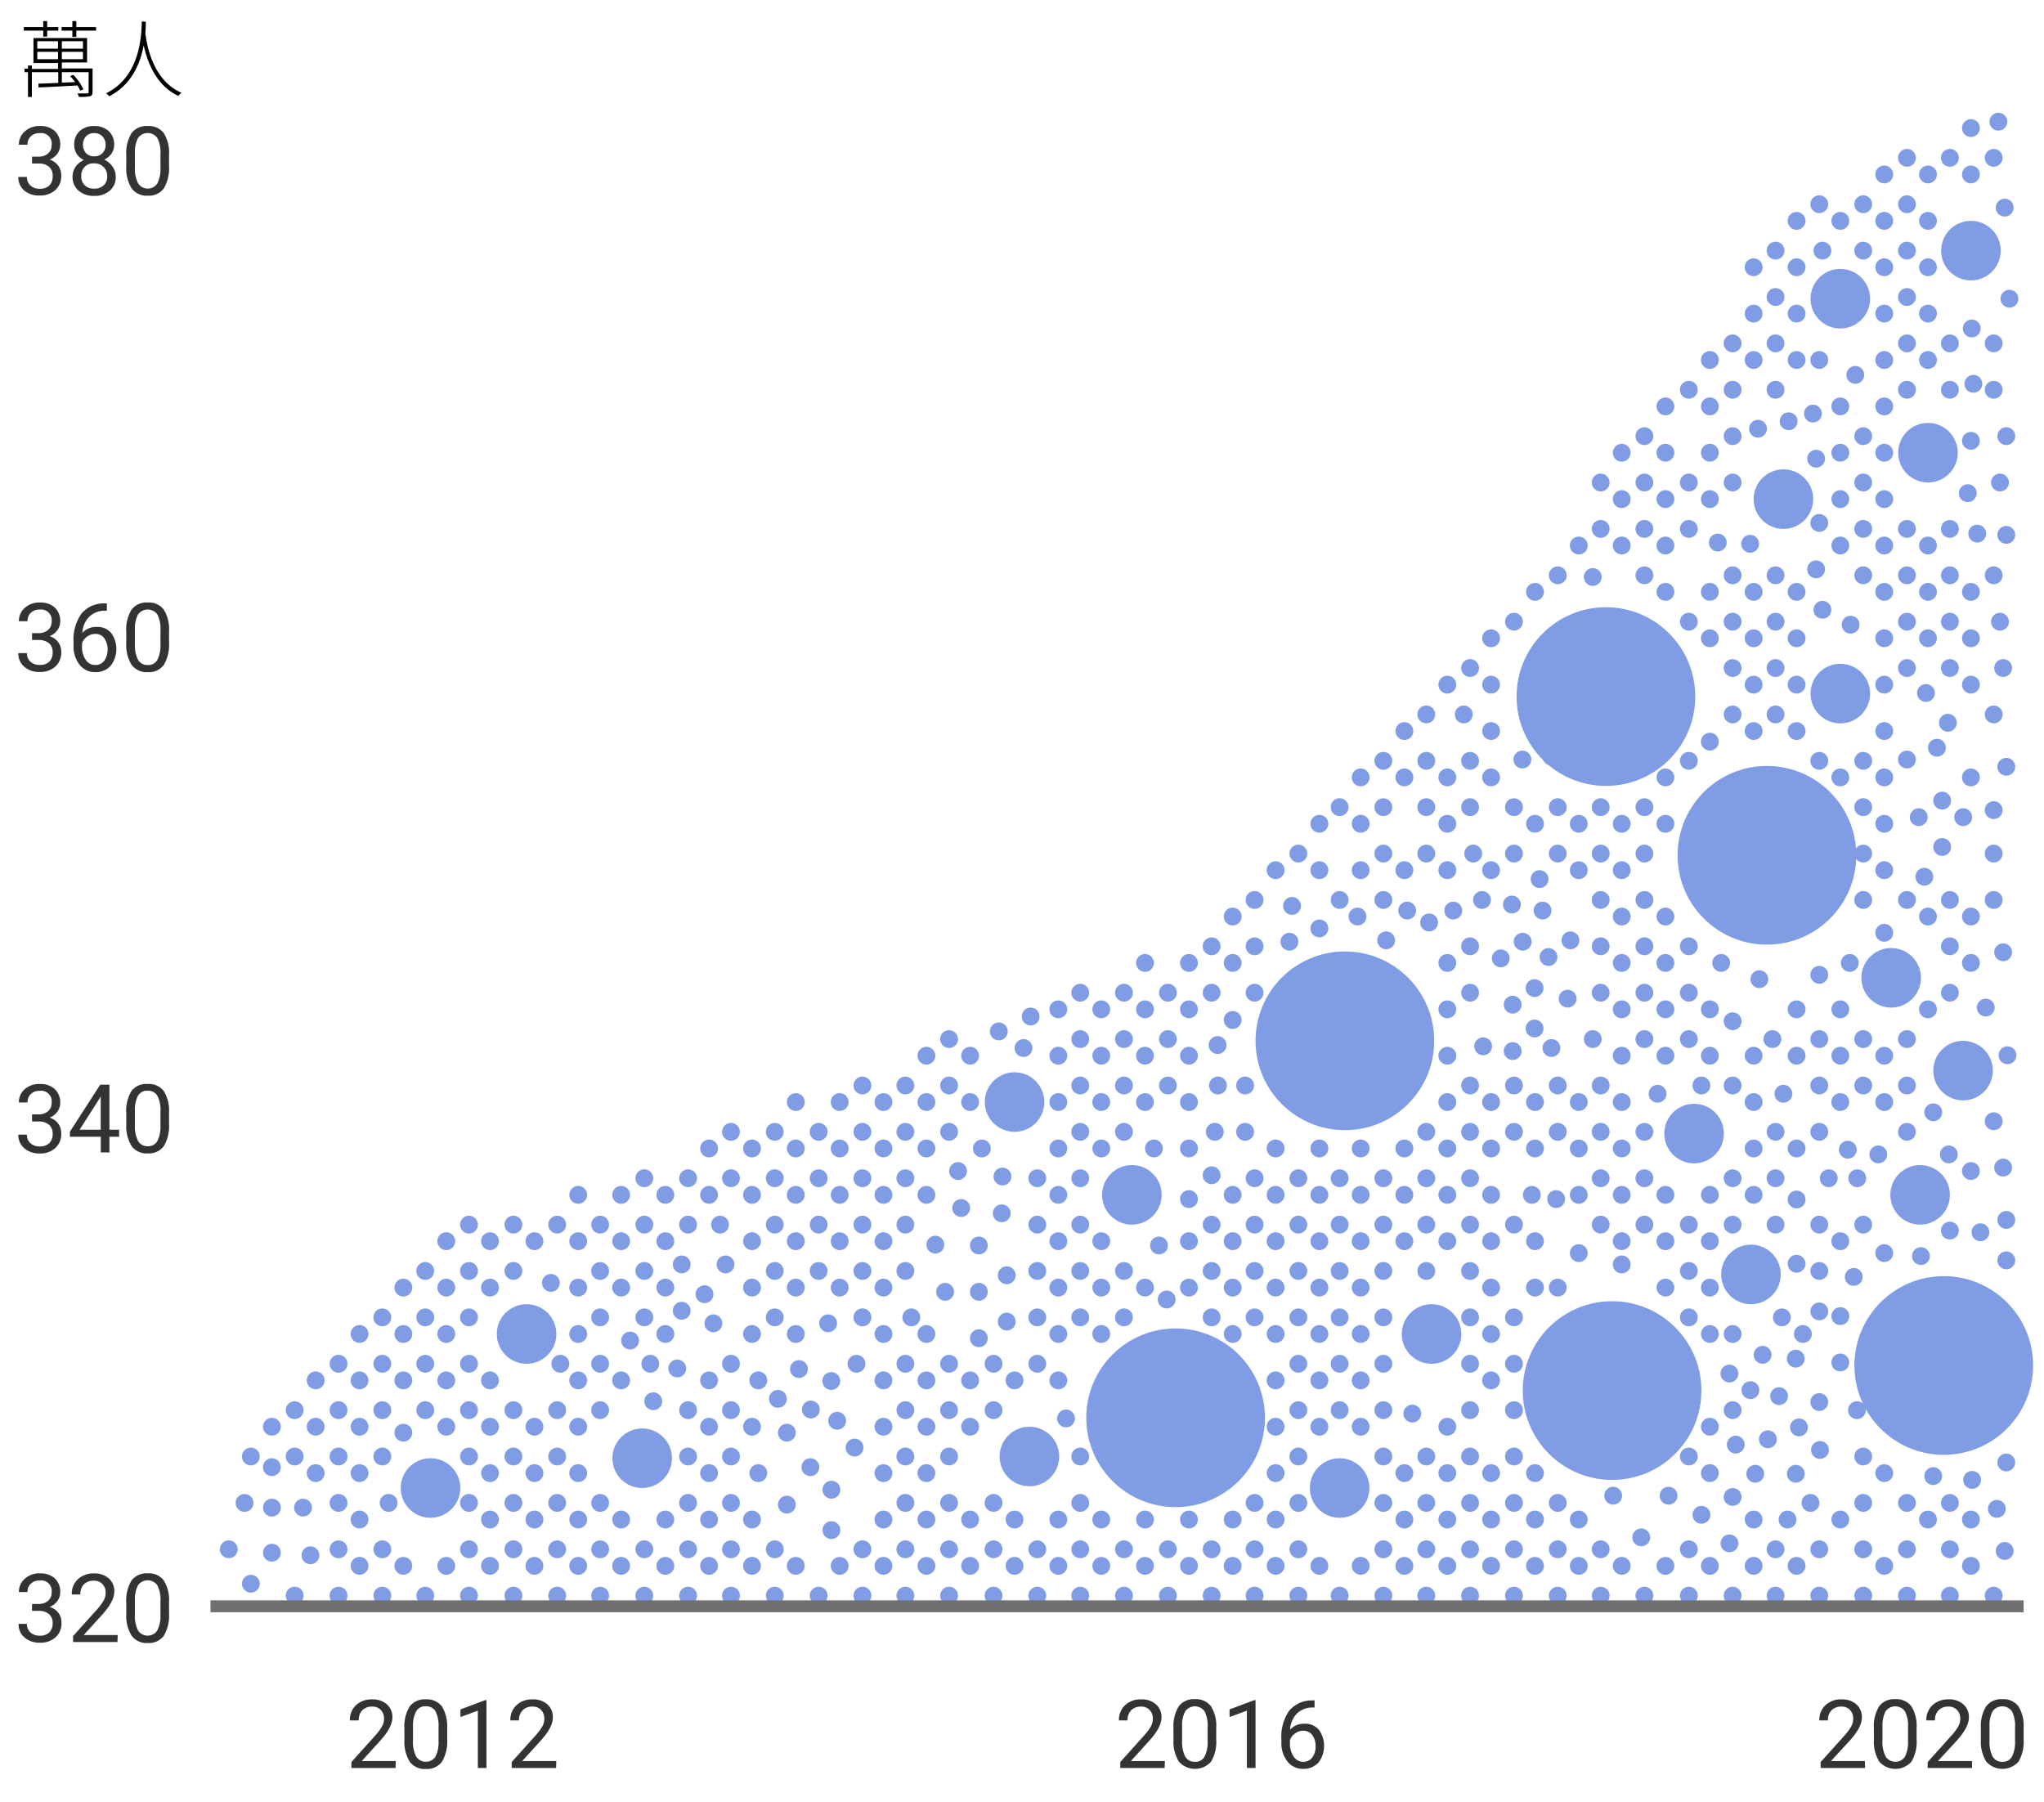 <svg xmlns="http://www.w3.org/2000/svg" viewBox="0 0 343.18 302.49"><defs><style>.cls-1{fill:#7f9ce5;}.cls-2{isolation:isolate;}.cls-3{fill:none;stroke:#707070;stroke-width:2px;}.cls-4{fill:#333;}</style></defs><g id="圖層_5" data-name="圖層 5"><circle class="cls-1" cx="336.85" cy="89.8" r="1.5"/><circle class="cls-1" cx="335.79" cy="81.01" r="1.5"/><circle class="cls-1" cx="336.85" cy="73.23" r="1.5"/><circle class="cls-1" cx="334.73" cy="65.44" r="1.5"/><circle class="cls-1" cx="334.73" cy="57.65" r="1.5"/><circle class="cls-1" cx="337.38" cy="50.15" r="1.5"/><circle class="cls-1" cx="336.85" cy="128.74" r="1.5"/><circle class="cls-1" cx="334.73" cy="119.95" r="1.5"/><circle class="cls-1" cx="336.32" cy="112.16" r="1.5"/><circle class="cls-1" cx="335.79" cy="104.38" r="1.5"/><circle class="cls-1" cx="334.73" cy="96.59" r="1.5"/><circle class="cls-1" cx="334.73" cy="26.5" r="1.5"/><circle class="cls-1" cx="335.52" cy="20.43" r="1.5"/><circle class="cls-1" cx="336.58" cy="34.86" r="1.5"/><circle class="cls-1" cx="336.85" cy="211.61" r="1.5"/><circle class="cls-1" cx="336.85" cy="204.82" r="1.5"/><circle class="cls-1" cx="336.32" cy="196.03" r="1.5"/><circle class="cls-1" cx="334.73" cy="267.9" r="1.5"/><circle class="cls-1" cx="336.58" cy="260.4" r="1.5"/><circle class="cls-1" cx="335.26" cy="253.33" r="1.5"/><circle class="cls-1" cx="336.85" cy="245.54" r="1.5"/><circle class="cls-1" cx="334.73" cy="188.25" r="1.5"/><circle class="cls-1" cx="337.05" cy="177.17" r="1.5"/><circle class="cls-1" cx="333.4" cy="169.17" r="1.5"/><circle class="cls-1" cx="336.32" cy="159.88" r="1.5"/><circle class="cls-1" cx="334.73" cy="151.1" r="1.5"/><circle class="cls-1" cx="334.73" cy="143.31" r="1.5"/><circle class="cls-1" cx="330.38" cy="82.8" r="1.5"/><circle class="cls-1" cx="330.91" cy="74.01" r="1.5"/><circle class="cls-1" cx="331.32" cy="64.44" r="1.5"/><circle class="cls-1" cx="331.05" cy="55.15" r="1.5"/><circle class="cls-1" cx="330.91" cy="114.95" r="1.5"/><circle class="cls-1" cx="330.91" cy="107.16" r="1.5"/><circle class="cls-1" cx="330.91" cy="99.37" r="1.5"/><circle class="cls-1" cx="331.97" cy="89.59" r="1.5"/><circle class="cls-1" cx="330.91" cy="29.29" r="1.5"/><circle class="cls-1" cx="330.91" cy="21.5" r="1.5"/><circle class="cls-1" cx="332.5" cy="206.89" r="1.5"/><circle class="cls-1" cx="330.91" cy="196.61" r="1.5"/><circle class="cls-1" cx="327.2" cy="193.82" r="1.5"/><circle class="cls-1" cx="330.91" cy="262.9" r="1.5"/><circle class="cls-1" cx="330.91" cy="255.12" r="1.5"/><circle class="cls-1" cx="330.91" cy="161.67" r="1.5"/><circle class="cls-1" cx="330.91" cy="153.88" r="1.5"/><circle class="cls-1" cx="327.38" cy="88.8" r="1.5"/><circle class="cls-1" cx="327.38" cy="65.44" r="1.5"/><circle class="cls-1" cx="327.38" cy="57.65" r="1.5"/><circle class="cls-1" cx="327.38" cy="112.16" r="1.5"/><circle class="cls-1" cx="327.38" cy="104.38" r="1.5"/><circle class="cls-1" cx="327.38" cy="96.59" r="1.5"/><circle class="cls-1" cx="327.38" cy="26.5" r="1.5"/><circle class="cls-1" cx="327.38" cy="206.61" r="1.5"/><circle class="cls-1" cx="327.38" cy="267.9" r="1.5"/><circle class="cls-1" cx="327.38" cy="260.12" r="1.5"/><circle class="cls-1" cx="327.38" cy="252.33" r="1.5"/><circle class="cls-1" cx="331.11" cy="248.47" r="1.5"/><circle class="cls-1" cx="324.58" cy="247.83" r="1.5"/><circle class="cls-1" cx="327.38" cy="166.67" r="1.5"/><circle class="cls-1" cx="327.38" cy="158.88" r="1.5"/><circle class="cls-1" cx="327.38" cy="151.1" r="1.5"/><circle class="cls-1" cx="323.7" cy="60.44" r="1.5"/><circle class="cls-1" cx="323.7" cy="52.65" r="1.5"/><circle class="cls-1" cx="323.7" cy="44.87" r="1.5"/><circle class="cls-1" cx="323.7" cy="107.16" r="1.5"/><circle class="cls-1" cx="327.04" cy="121.35" r="1.5"/><circle class="cls-1" cx="334.73" cy="136.02" r="1.5"/><circle class="cls-1" cx="323.36" cy="116.35" r="1.5"/><circle class="cls-1" cx="323.7" cy="99.37" r="1.5"/><circle class="cls-1" cx="323.7" cy="91.59" r="1.5"/><circle class="cls-1" cx="323.7" cy="37.08" r="1.5"/><circle class="cls-1" cx="323.7" cy="29.29" r="1.5"/><circle class="cls-1" cx="323.7" cy="255.12" r="1.5"/><circle class="cls-1" cx="324.59" cy="186.75" r="1.5"/><circle class="cls-1" cx="323.7" cy="169.46" r="1.5"/><circle class="cls-1" cx="323.09" cy="147.2" r="1.5"/><circle class="cls-1" cx="323.7" cy="153.88" r="1.5"/><circle class="cls-1" cx="320.17" cy="88.8" r="1.5"/><circle class="cls-1" cx="320.17" cy="65.44" r="1.5"/><circle class="cls-1" cx="320.17" cy="57.65" r="1.5"/><circle class="cls-1" cx="320.17" cy="49.87" r="1.5"/><circle class="cls-1" cx="320.17" cy="112.16" r="1.5"/><circle class="cls-1" cx="320.17" cy="104.38" r="1.5"/><circle class="cls-1" cx="320.17" cy="96.59" r="1.5"/><circle class="cls-1" cx="320.17" cy="42.08" r="1.5"/><circle class="cls-1" cx="320.17" cy="34.29" r="1.5"/><circle class="cls-1" cx="320.17" cy="26.5" r="1.5"/><circle class="cls-1" cx="320.17" cy="190.03" r="1.5"/><circle class="cls-1" cx="320.17" cy="267.9" r="1.5"/><circle class="cls-1" cx="320.17" cy="260.12" r="1.5"/><circle class="cls-1" cx="320.17" cy="252.33" r="1.5"/><circle class="cls-1" cx="320.17" cy="182.25" r="1.5"/><circle class="cls-1" cx="320.17" cy="174.46" r="1.5"/><circle class="cls-1" cx="320.17" cy="151.1" r="1.5"/><circle class="cls-1" cx="316.36" cy="83.8" r="1.5"/><circle class="cls-1" cx="316.36" cy="76.01" r="1.5"/><circle class="cls-1" cx="316.36" cy="68.23" r="1.5"/><circle class="cls-1" cx="316.36" cy="60.44" r="1.5"/><circle class="cls-1" cx="316.36" cy="52.65" r="1.5"/><circle class="cls-1" cx="316.36" cy="44.87" r="1.5"/><circle class="cls-1" cx="316.36" cy="130.52" r="1.5"/><circle class="cls-1" cx="316.36" cy="122.74" r="1.5"/><circle class="cls-1" cx="316.36" cy="114.95" r="1.5"/><circle class="cls-1" cx="316.36" cy="107.16" r="1.5"/><circle class="cls-1" cx="316.36" cy="99.37" r="1.5"/><circle class="cls-1" cx="316.36" cy="91.59" r="1.5"/><circle class="cls-1" cx="316.36" cy="37.08" r="1.5"/><circle class="cls-1" cx="316.36" cy="29.29" r="1.5"/><circle class="cls-1" cx="316.36" cy="210.39" r="1.5"/><circle class="cls-1" cx="315.36" cy="193.82" r="1.5"/><circle class="cls-1" cx="316.36" cy="185.03" r="1.5"/><circle class="cls-1" cx="316.36" cy="262.9" r="1.5"/><circle class="cls-1" cx="316.36" cy="247.33" r="1.5"/><circle class="cls-1" cx="316.36" cy="177.25" r="1.5"/><circle class="cls-1" cx="316.36" cy="146.1" r="1.5"/><circle class="cls-1" cx="316.36" cy="138.31" r="1.5"/><circle class="cls-1" cx="312.83" cy="88.8" r="1.5"/><circle class="cls-1" cx="312.83" cy="81.01" r="1.5"/><circle class="cls-1" cx="312.83" cy="73.23" r="1.5"/><circle class="cls-1" cx="311.5" cy="62.94" r="1.5"/><circle class="cls-1" cx="312.83" cy="135.52" r="1.5"/><circle class="cls-1" cx="312.83" cy="127.74" r="1.5"/><circle class="cls-1" cx="312.83" cy="96.59" r="1.5"/><circle class="cls-1" cx="310.71" cy="104.88" r="1.5"/><circle class="cls-1" cx="312.83" cy="42.08" r="1.5"/><circle class="cls-1" cx="312.83" cy="34.29" r="1.5"/><circle class="cls-1" cx="312.83" cy="228.97" r="1.5"/><circle class="cls-1" cx="322.52" cy="210.89" r="1.5"/><circle class="cls-1" cx="311.24" cy="214.39" r="1.5"/><circle class="cls-1" cx="312.83" cy="205.61" r="1.5"/><circle class="cls-1" cx="311.83" cy="197.82" r="1.5"/><circle class="cls-1" cx="310.24" cy="193.03" r="1.5"/><circle class="cls-1" cx="312.83" cy="267.9" r="1.5"/><circle class="cls-1" cx="312.83" cy="260.12" r="1.5"/><circle class="cls-1" cx="312.83" cy="252.33" r="1.5"/><circle class="cls-1" cx="312.83" cy="244.54" r="1.5"/><circle class="cls-1" cx="311.77" cy="236.76" r="1.5"/><circle class="cls-1" cx="312.83" cy="182.25" r="1.5"/><circle class="cls-1" cx="312.83" cy="174.46" r="1.5"/><circle class="cls-1" cx="312.83" cy="151.1" r="1.5"/><circle class="cls-1" cx="312.83" cy="143.31" r="1.5"/><circle class="cls-1" cx="308.98" cy="83.8" r="1.5"/><circle class="cls-1" cx="308.98" cy="76.01" r="1.5"/><circle class="cls-1" cx="308.98" cy="68.23" r="1.5"/><circle class="cls-1" cx="305.98" cy="42.08" r="1.5"/><circle class="cls-1" cx="308.98" cy="130.52" r="1.5"/><circle class="cls-1" cx="308.98" cy="91.59" r="1.5"/><circle class="cls-1" cx="308.98" cy="37.08" r="1.5"/><circle class="cls-1" cx="308.98" cy="220.97" r="1.5"/><circle class="cls-1" cx="308.98" cy="208.39" r="1.5"/><circle class="cls-1" cx="308.98" cy="185.03" r="1.5"/><circle class="cls-1" cx="308.98" cy="255.12" r="1.5"/><circle class="cls-1" cx="270.85" cy="251.12" r="1.5"/><circle class="cls-1" cx="303.97" cy="252.33" r="1.5"/><circle class="cls-1" cx="300.12" cy="255.12" r="1.5"/><circle class="cls-1" cx="308.98" cy="228.75" r="1.5"/><circle class="cls-1" cx="308.98" cy="177.25" r="1.5"/><circle class="cls-1" cx="308.98" cy="169.46" r="1.5"/><circle class="cls-1" cx="310.57" cy="161.67" r="1.5"/><circle class="cls-1" cx="295.39" cy="164.4" r="1.5"/><circle class="cls-1" cx="308.98" cy="146.1" r="1.5"/><circle class="cls-1" cx="308.98" cy="138.31" r="1.5"/><circle class="cls-1" cx="305.45" cy="87.8" r="1.5"/><circle class="cls-1" cx="304.92" cy="77.01" r="1.5"/><circle class="cls-1" cx="305.45" cy="60.44" r="1.5"/><circle class="cls-1" cx="304.39" cy="69.44" r="1.5"/><circle class="cls-1" cx="305.45" cy="127.74" r="1.5"/><circle class="cls-1" cx="305.98" cy="102.38" r="1.5"/><circle class="cls-1" cx="304.92" cy="95.59" r="1.5"/><circle class="cls-1" cx="305.45" cy="34.29" r="1.5"/><circle class="cls-1" cx="305.45" cy="220.18" r="1.5"/><circle class="cls-1" cx="305.45" cy="213.39" r="1.5"/><circle class="cls-1" cx="305.45" cy="205.61" r="1.5"/><circle class="cls-1" cx="307.04" cy="197.82" r="1.5"/><circle class="cls-1" cx="305.45" cy="190.03" r="1.5"/><circle class="cls-1" cx="305.45" cy="267.9" r="1.5"/><circle class="cls-1" cx="305.45" cy="260.12" r="1.5"/><circle class="cls-1" cx="305.45" cy="182.25" r="1.5"/><circle class="cls-1" cx="305.45" cy="174.46" r="1.5"/><circle class="cls-1" cx="305.45" cy="163.67" r="1.5"/><circle class="cls-1" cx="300.31" cy="70.73" r="1.5"/><circle class="cls-1" cx="301.64" cy="60.44" r="1.5"/><circle class="cls-1" cx="301.64" cy="52.65" r="1.5"/><circle class="cls-1" cx="301.64" cy="44.87" r="1.5"/><circle class="cls-1" cx="301.64" cy="122.74" r="1.5"/><circle class="cls-1" cx="301.64" cy="114.95" r="1.5"/><circle class="cls-1" cx="301.64" cy="107.16" r="1.5"/><circle class="cls-1" cx="301.64" cy="99.37" r="1.5"/><circle class="cls-1" cx="301.64" cy="37.08" r="1.5"/><circle class="cls-1" cx="302.7" cy="223.97" r="1.5"/><circle class="cls-1" cx="301.64" cy="212.18" r="1.5"/><circle class="cls-1" cx="301.64" cy="201.39" r="1.5"/><circle class="cls-1" cx="301.64" cy="192.82" r="1.5"/><circle class="cls-1" cx="301.64" cy="262.9" r="1.5"/><circle class="cls-1" cx="301.64" cy="177.25" r="1.5"/><circle class="cls-1" cx="301.64" cy="169.46" r="1.5"/><circle class="cls-1" cx="298.11" cy="65.44" r="1.5"/><circle class="cls-1" cx="298.11" cy="57.65" r="1.5"/><circle class="cls-1" cx="298.11" cy="49.87" r="1.5"/><circle class="cls-1" cx="298.11" cy="119.95" r="1.5"/><circle class="cls-1" cx="298.11" cy="112.16" r="1.5"/><circle class="cls-1" cx="298.11" cy="104.38" r="1.5"/><circle class="cls-1" cx="298.11" cy="96.59" r="1.5"/><circle class="cls-1" cx="298.11" cy="42.08" r="1.5"/><circle class="cls-1" cx="299.17" cy="221.18" r="1.5"/><circle class="cls-1" cx="298.11" cy="205.61" r="1.5"/><circle class="cls-1" cx="298.11" cy="197.82" r="1.5"/><circle class="cls-1" cx="298.11" cy="190.03" r="1.5"/><circle class="cls-1" cx="298.11" cy="267.9" r="1.5"/><circle class="cls-1" cx="298.11" cy="260.12" r="1.5"/><circle class="cls-1" cx="299.43" cy="183.64" r="1.5"/><circle class="cls-1" cx="297.58" cy="174.46" r="1.5"/><circle class="cls-1" cx="295.16" cy="71.98" r="1.5"/><circle class="cls-1" cx="294.43" cy="60.44" r="1.5"/><circle class="cls-1" cx="294.43" cy="52.65" r="1.5"/><circle class="cls-1" cx="294.43" cy="44.87" r="1.5"/><circle class="cls-1" cx="294.43" cy="122.74" r="1.5"/><circle class="cls-1" cx="294.43" cy="114.95" r="1.5"/><circle class="cls-1" cx="294.43" cy="107.16" r="1.5"/><circle class="cls-1" cx="294.43" cy="99.37" r="1.5"/><circle class="cls-1" cx="294.43" cy="200.61" r="1.5"/><circle class="cls-1" cx="294.43" cy="192.82" r="1.5"/><circle class="cls-1" cx="294.43" cy="185.03" r="1.5"/><circle class="cls-1" cx="294.43" cy="262.9" r="1.5"/><circle class="cls-1" cx="294.43" cy="255.12" r="1.5"/><circle class="cls-1" cx="294.43" cy="177.25" r="1.5"/><circle class="cls-1" cx="293.84" cy="91.3" r="1.5"/><circle class="cls-1" cx="290.9" cy="81.01" r="1.5"/><circle class="cls-1" cx="290.9" cy="73.23" r="1.5"/><circle class="cls-1" cx="290.9" cy="65.44" r="1.5"/><circle class="cls-1" cx="290.9" cy="57.65" r="1.5"/><circle class="cls-1" cx="290.9" cy="119.95" r="1.5"/><circle class="cls-1" cx="290.9" cy="112.16" r="1.5"/><circle class="cls-1" cx="290.9" cy="104.38" r="1.5"/><circle class="cls-1" cx="290.9" cy="96.59" r="1.5"/><circle class="cls-1" cx="290.9" cy="223.97" r="1.5"/><circle class="cls-1" cx="290.9" cy="205.61" r="1.5"/><circle class="cls-1" cx="290.9" cy="197.82" r="1.5"/><circle class="cls-1" cx="285.66" cy="182.25" r="1.5"/><circle class="cls-1" cx="290.9" cy="267.9" r="1.5"/><circle class="cls-1" cx="290.37" cy="259.12" r="1.5"/><circle class="cls-1" cx="290.9" cy="251.33" r="1.5"/><circle class="cls-1" cx="291.43" cy="242.54" r="1.5"/><circle class="cls-1" cx="298.7" cy="234.4" r="1.5"/><circle class="cls-1" cx="301.5" cy="228.11" r="1.5"/><circle class="cls-1" cx="295.93" cy="227.47" r="1.5"/><circle class="cls-1" cx="290.9" cy="182.25" r="1.5"/><circle class="cls-1" cx="290.9" cy="171.46" r="1.5"/><circle class="cls-1" cx="287.08" cy="83.8" r="1.5"/><circle class="cls-1" cx="287.08" cy="76.01" r="1.5"/><circle class="cls-1" cx="287.08" cy="68.23" r="1.5"/><circle class="cls-1" cx="287.08" cy="60.44" r="1.5"/><circle class="cls-1" cx="287.08" cy="124.52" r="1.5"/><circle class="cls-1" cx="329.61" cy="137.2" r="1.5"/><circle class="cls-1" cx="287.08" cy="107.16" r="1.5"/><circle class="cls-1" cx="287.08" cy="99.37" r="1.5"/><circle class="cls-1" cx="288.41" cy="91.09" r="1.5"/><circle class="cls-1" cx="287.08" cy="223.97" r="1.5"/><circle class="cls-1" cx="287.08" cy="216.18" r="1.5"/><circle class="cls-1" cx="287.08" cy="208.39" r="1.5"/><circle class="cls-1" cx="287.08" cy="200.61" r="1.5"/><circle class="cls-1" cx="287.08" cy="262.9" r="1.5"/><circle class="cls-1" cx="287.08" cy="247.33" r="1.5"/><circle class="cls-1" cx="287.08" cy="239.54" r="1.5"/><circle class="cls-1" cx="293.89" cy="233.4" r="1.5"/><circle class="cls-1" cx="290.9" cy="236.76" r="1.5"/><circle class="cls-1" cx="287.08" cy="177.25" r="1.5"/><circle class="cls-1" cx="287.08" cy="169.46" r="1.5"/><circle class="cls-1" cx="283.55" cy="88.8" r="1.5"/><circle class="cls-1" cx="283.55" cy="81.01" r="1.5"/><circle class="cls-1" cx="283.55" cy="65.44" r="1.5"/><circle class="cls-1" cx="316.36" cy="156.61" r="1.5"/><circle class="cls-1" cx="283.55" cy="127.74" r="1.5"/><circle class="cls-1" cx="326.08" cy="142.2" r="1.5"/><circle class="cls-1" cx="326.08" cy="134.42" r="1.5"/><circle class="cls-1" cx="283.55" cy="104.38" r="1.5"/><circle class="cls-1" cx="290.36" cy="230.61" r="1.5"/><circle class="cls-1" cx="283.55" cy="221.18" r="1.5"/><circle class="cls-1" cx="283.55" cy="213.39" r="1.5"/><circle class="cls-1" cx="283.55" cy="205.61" r="1.5"/><circle class="cls-1" cx="283.55" cy="267.9" r="1.5"/><circle class="cls-1" cx="283.55" cy="260.12" r="1.5"/><circle class="cls-1" cx="285.67" cy="254.33" r="1.5"/><circle class="cls-1" cx="305.57" cy="243.44" r="1.5"/><circle class="cls-1" cx="301.51" cy="247.44" r="1.5"/><circle class="cls-1" cx="302.04" cy="239.65" r="1.5"/><circle class="cls-1" cx="305.45" cy="235.4" r="1.5"/><circle class="cls-1" cx="294.7" cy="247.44" r="1.5"/><circle class="cls-1" cx="296.82" cy="241.65" r="1.5"/><circle class="cls-1" cx="283.55" cy="244.54" r="1.5"/><circle class="cls-1" cx="283.55" cy="236.76" r="1.5"/><circle class="cls-1" cx="283.55" cy="174.46" r="1.5"/><circle class="cls-1" cx="283.55" cy="166.67" r="1.5"/><circle class="cls-1" cx="283.55" cy="158.88" r="1.5"/><circle class="cls-1" cx="279.62" cy="83.8" r="1.5"/><circle class="cls-1" cx="279.62" cy="76.01" r="1.5"/><circle class="cls-1" cx="279.62" cy="68.23" r="1.5"/><circle class="cls-1" cx="279.62" cy="130.52" r="1.5"/><circle class="cls-1" cx="279.62" cy="122.74" r="1.5"/><circle class="cls-1" cx="322.15" cy="137.2" r="1.5"/><circle class="cls-1" cx="279.62" cy="99.37" r="1.5"/><circle class="cls-1" cx="279.62" cy="91.59" r="1.5"/><circle class="cls-1" cx="279.62" cy="216.18" r="1.5"/><circle class="cls-1" cx="279.62" cy="208.39" r="1.5"/><circle class="cls-1" cx="279.62" cy="200.61" r="1.5"/><circle class="cls-1" cx="279.62" cy="262.9" r="1.5"/><circle class="cls-1" cx="280.15" cy="251.12" r="1.5"/><circle class="cls-1" cx="279.62" cy="177.25" r="1.5"/><circle class="cls-1" cx="279.62" cy="169.46" r="1.5"/><circle class="cls-1" cx="279.62" cy="161.67" r="1.5"/><circle class="cls-1" cx="279.62" cy="153.88" r="1.5"/><circle class="cls-1" cx="288.98" cy="161.67" r="1.5"/><circle class="cls-1" cx="279.62" cy="138.31" r="1.5"/><circle class="cls-1" cx="276.09" cy="88.8" r="1.5"/><circle class="cls-1" cx="276.09" cy="81.01" r="1.5"/><circle class="cls-1" cx="276.09" cy="73.23" r="1.5"/><circle class="cls-1" cx="276.09" cy="135.52" r="1.5"/><circle class="cls-1" cx="276.09" cy="96.59" r="1.5"/><circle class="cls-1" cx="276.09" cy="205.61" r="1.5"/><circle class="cls-1" cx="276.09" cy="197.82" r="1.5"/><circle class="cls-1" cx="276.09" cy="190.03" r="1.5"/><circle class="cls-1" cx="276.09" cy="267.9" r="1.5"/><circle class="cls-1" cx="275.56" cy="258.12" r="1.5"/><circle class="cls-1" cx="278.3" cy="183.64" r="1.5"/><circle class="cls-1" cx="276.09" cy="174.46" r="1.5"/><circle class="cls-1" cx="276.09" cy="166.67" r="1.5"/><circle class="cls-1" cx="276.09" cy="158.88" r="1.5"/><circle class="cls-1" cx="276.09" cy="151.1" r="1.5"/><circle class="cls-1" cx="276.09" cy="143.31" r="1.5"/><circle class="cls-1" cx="272.28" cy="83.8" r="1.5"/><circle class="cls-1" cx="272.28" cy="76.01" r="1.5"/><circle class="cls-1" cx="272.28" cy="91.59" r="1.5"/><circle class="cls-1" cx="272.28" cy="208.39" r="1.5"/><circle class="cls-1" cx="272.28" cy="200.61" r="1.5"/><circle class="cls-1" cx="272.28" cy="192.82" r="1.5"/><circle class="cls-1" cx="272.28" cy="185.03" r="1.5"/><circle class="cls-1" cx="272.28" cy="262.9" r="1.5"/><circle class="cls-1" cx="272.28" cy="177.25" r="1.5"/><circle class="cls-1" cx="272.28" cy="169.46" r="1.5"/><circle class="cls-1" cx="272.28" cy="161.67" r="1.5"/><circle class="cls-1" cx="272.28" cy="153.88" r="1.5"/><circle class="cls-1" cx="272.28" cy="146.1" r="1.5"/><circle class="cls-1" cx="272.28" cy="138.31" r="1.5"/><circle class="cls-1" cx="268.75" cy="88.8" r="1.5"/><circle class="cls-1" cx="268.75" cy="81.01" r="1.5"/><circle class="cls-1" cx="268.75" cy="135.52" r="1.5"/><circle class="cls-1" cx="268.75" cy="205.61" r="1.5"/><circle class="cls-1" cx="268.75" cy="197.82" r="1.5"/><circle class="cls-1" cx="268.75" cy="190.03" r="1.5"/><circle class="cls-1" cx="268.75" cy="267.9" r="1.5"/><circle class="cls-1" cx="268.75" cy="260.12" r="1.5"/><circle class="cls-1" cx="268.75" cy="182.25" r="1.5"/><circle class="cls-1" cx="267.42" cy="174.46" r="1.5"/><circle class="cls-1" cx="268.75" cy="166.67" r="1.5"/><circle class="cls-1" cx="268.75" cy="158.88" r="1.5"/><circle class="cls-1" cx="268.75" cy="151.1" r="1.5"/><circle class="cls-1" cx="268.75" cy="143.31" r="1.5"/><circle class="cls-1" cx="265.07" cy="91.59" r="1.5"/><circle class="cls-1" cx="265.07" cy="210.39" r="1.5"/><circle class="cls-1" cx="265.07" cy="200.61" r="1.5"/><circle class="cls-1" cx="265.07" cy="192.82" r="1.5"/><circle class="cls-1" cx="265.07" cy="185.03" r="1.5"/><circle class="cls-1" cx="265.07" cy="262.9" r="1.5"/><circle class="cls-1" cx="265.07" cy="255.12" r="1.5"/><circle class="cls-1" cx="265.07" cy="146.1" r="1.5"/><circle class="cls-1" cx="265.07" cy="138.31" r="1.5"/><circle class="cls-1" cx="261.54" cy="135.52" r="1.5"/><circle class="cls-1" cx="260.48" cy="127.04" r="1.5"/><circle class="cls-1" cx="320.17" cy="127.52" r="1.5"/><circle class="cls-1" cx="261.54" cy="96.59" r="1.5"/><circle class="cls-1" cx="261.54" cy="216.18" r="1.5"/><circle class="cls-1" cx="261.27" cy="201.32" r="1.5"/><circle class="cls-1" cx="261.54" cy="190.03" r="1.5"/><circle class="cls-1" cx="261.54" cy="267.9" r="1.5"/><circle class="cls-1" cx="261.54" cy="260.12" r="1.5"/><circle class="cls-1" cx="261.54" cy="252.33" r="1.5"/><circle class="cls-1" cx="261.54" cy="182.25" r="1.5"/><circle class="cls-1" cx="261.54" cy="143.31" r="1.5"/><circle class="cls-1" cx="255.6" cy="127.52" r="1.5"/><circle class="cls-1" cx="257.72" cy="116.84" r="1.5"/><circle class="cls-1" cx="267.42" cy="96.87" r="1.5"/><circle class="cls-1" cx="325.2" cy="125.54" r="1.5"/><circle class="cls-1" cx="257.72" cy="99.37" r="1.5"/><circle class="cls-1" cx="263.2" cy="167.67" r="1.5"/><circle class="cls-1" cx="257.72" cy="216.18" r="1.5"/><circle class="cls-1" cx="257.72" cy="208.39" r="1.5"/><circle class="cls-1" cx="257.19" cy="200.61" r="1.5"/><circle class="cls-1" cx="257.72" cy="192.82" r="1.5"/><circle class="cls-1" cx="257.72" cy="185.03" r="1.5"/><circle class="cls-1" cx="257.72" cy="262.9" r="1.5"/><circle class="cls-1" cx="257.72" cy="255.12" r="1.5"/><circle class="cls-1" cx="257.72" cy="247.33" r="1.5"/><circle class="cls-1" cx="257.72" cy="138.31" r="1.5"/><circle class="cls-1" cx="254.19" cy="135.52" r="1.5"/><circle class="cls-1" cx="272.28" cy="212.29" r="1.5"/><circle class="cls-1" cx="330.91" cy="130.52" r="1.5"/><circle class="cls-1" cx="254.19" cy="104.38" r="1.5"/><circle class="cls-1" cx="254.19" cy="228.97" r="1.5"/><circle class="cls-1" cx="254.19" cy="221.18" r="1.5"/><circle class="cls-1" cx="254.19" cy="205.61" r="1.5"/><circle class="cls-1" cx="254.19" cy="190.03" r="1.5"/><circle class="cls-1" cx="254.19" cy="267.9" r="1.5"/><circle class="cls-1" cx="254.19" cy="260.12" r="1.5"/><circle class="cls-1" cx="254.19" cy="252.33" r="1.5"/><circle class="cls-1" cx="254.19" cy="244.54" r="1.5"/><circle class="cls-1" cx="254.19" cy="236.76" r="1.5"/><circle class="cls-1" cx="254.19" cy="182.25" r="1.5"/><circle class="cls-1" cx="254.19" cy="143.31" r="1.5"/><circle class="cls-1" cx="250.35" cy="130.52" r="1.5"/><circle class="cls-1" cx="250.35" cy="122.74" r="1.5"/><circle class="cls-1" cx="250.35" cy="114.95" r="1.5"/><circle class="cls-1" cx="250.35" cy="107.16" r="1.5"/><circle class="cls-1" cx="250.35" cy="223.97" r="1.5"/><circle class="cls-1" cx="250.35" cy="216.18" r="1.5"/><circle class="cls-1" cx="250.35" cy="208.39" r="1.5"/><circle class="cls-1" cx="250.35" cy="200.61" r="1.5"/><circle class="cls-1" cx="250.35" cy="192.82" r="1.5"/><circle class="cls-1" cx="250.35" cy="185.03" r="1.5"/><circle class="cls-1" cx="250.35" cy="262.9" r="1.5"/><circle class="cls-1" cx="250.35" cy="255.12" r="1.5"/><circle class="cls-1" cx="250.35" cy="247.33" r="1.5"/><circle class="cls-1" cx="250.35" cy="231.76" r="1.5"/><circle class="cls-1" cx="250.35" cy="146.1" r="1.5"/><circle class="cls-1" cx="246.82" cy="135.52" r="1.5"/><circle class="cls-1" cx="246.82" cy="127.74" r="1.5"/><circle class="cls-1" cx="245.76" cy="119.95" r="1.5"/><circle class="cls-1" cx="246.82" cy="112.16" r="1.5"/><circle class="cls-1" cx="246.82" cy="228.97" r="1.5"/><circle class="cls-1" cx="246.82" cy="221.18" r="1.5"/><circle class="cls-1" cx="246.82" cy="213.39" r="1.5"/><circle class="cls-1" cx="246.82" cy="205.61" r="1.5"/><circle class="cls-1" cx="246.82" cy="197.82" r="1.5"/><circle class="cls-1" cx="246.82" cy="190.03" r="1.5"/><circle class="cls-1" cx="246.82" cy="267.9" r="1.5"/><circle class="cls-1" cx="246.82" cy="260.12" r="1.5"/><circle class="cls-1" cx="246.82" cy="252.33" r="1.5"/><circle class="cls-1" cx="246.82" cy="244.54" r="1.5"/><circle class="cls-1" cx="246.82" cy="236.76" r="1.5"/><circle class="cls-1" cx="246.82" cy="182.25" r="1.5"/><circle class="cls-1" cx="249.02" cy="175.67" r="1.5"/><circle class="cls-1" cx="246.82" cy="166.67" r="1.5"/><circle class="cls-1" cx="246.82" cy="158.88" r="1.5"/><circle class="cls-1" cx="248.82" cy="151.1" r="1.5"/><circle class="cls-1" cx="247.35" cy="143.31" r="1.5"/><circle class="cls-1" cx="243" cy="130.52" r="1.5"/><circle class="cls-1" cx="243" cy="114.95" r="1.5"/><circle class="cls-1" cx="243" cy="208.39" r="1.5"/><circle class="cls-1" cx="243" cy="200.61" r="1.5"/><circle class="cls-1" cx="243" cy="192.82" r="1.5"/><circle class="cls-1" cx="243" cy="185.03" r="1.5"/><circle class="cls-1" cx="243" cy="262.9" r="1.5"/><circle class="cls-1" cx="243" cy="255.12" r="1.5"/><circle class="cls-1" cx="243" cy="247.33" r="1.5"/><circle class="cls-1" cx="243" cy="239.54" r="1.5"/><circle class="cls-1" cx="243" cy="177.25" r="1.5"/><circle class="cls-1" cx="243" cy="169.46" r="1.5"/><circle class="cls-1" cx="243" cy="161.67" r="1.5"/><circle class="cls-1" cx="244" cy="152.88" r="1.5"/><circle class="cls-1" cx="243" cy="146.1" r="1.5"/><circle class="cls-1" cx="243" cy="138.31" r="1.5"/><circle class="cls-1" cx="239.47" cy="135.52" r="1.5"/><circle class="cls-1" cx="239.47" cy="127.74" r="1.5"/><circle class="cls-1" cx="239.47" cy="119.95" r="1.5"/><circle class="cls-1" cx="239.47" cy="213.39" r="1.5"/><circle class="cls-1" cx="239.47" cy="205.61" r="1.5"/><circle class="cls-1" cx="239.47" cy="197.82" r="1.5"/><circle class="cls-1" cx="239.47" cy="190.03" r="1.5"/><circle class="cls-1" cx="239.47" cy="267.9" r="1.5"/><circle class="cls-1" cx="239.47" cy="260.12" r="1.5"/><circle class="cls-1" cx="239.47" cy="252.33" r="1.5"/><circle class="cls-1" cx="239.47" cy="244.54" r="1.5"/><circle class="cls-1" cx="239.94" cy="154.88" r="1.5"/><circle class="cls-1" cx="239.47" cy="143.31" r="1.5"/><circle class="cls-1" cx="235.79" cy="130.52" r="1.5"/><circle class="cls-1" cx="235.79" cy="122.74" r="1.5"/><circle class="cls-1" cx="235.79" cy="208.39" r="1.5"/><circle class="cls-1" cx="235.79" cy="200.61" r="1.5"/><circle class="cls-1" cx="235.79" cy="192.82" r="1.5"/><circle class="cls-1" cx="235.79" cy="262.9" r="1.5"/><circle class="cls-1" cx="235.79" cy="255.12" r="1.5"/><circle class="cls-1" cx="235.79" cy="247.33" r="1.5"/><circle class="cls-1" cx="237.12" cy="237.33" r="1.5"/><circle class="cls-1" cx="168.31" cy="197.53" r="1.5"/><circle class="cls-1" cx="236.26" cy="152.88" r="1.5"/><circle class="cls-1" cx="235.79" cy="146.1" r="1.5"/><circle class="cls-1" cx="232.26" cy="135.52" r="1.5"/><circle class="cls-1" cx="232.26" cy="127.74" r="1.5"/><circle class="cls-1" cx="232.26" cy="228.97" r="1.5"/><circle class="cls-1" cx="232.26" cy="221.18" r="1.5"/><circle class="cls-1" cx="232.26" cy="213.39" r="1.5"/><circle class="cls-1" cx="232.26" cy="205.61" r="1.5"/><circle class="cls-1" cx="232.26" cy="197.82" r="1.5"/><circle class="cls-1" cx="216.49" cy="158.11" r="1.5"/><circle class="cls-1" cx="232.26" cy="267.9" r="1.5"/><circle class="cls-1" cx="232.26" cy="260.12" r="1.5"/><circle class="cls-1" cx="232.26" cy="252.33" r="1.5"/><circle class="cls-1" cx="232.26" cy="244.54" r="1.5"/><circle class="cls-1" cx="232.26" cy="236.76" r="1.5"/><circle class="cls-1" cx="232.73" cy="157.88" r="1.5"/><circle class="cls-1" cx="232.26" cy="151.1" r="1.5"/><circle class="cls-1" cx="232.26" cy="143.31" r="1.5"/><circle class="cls-1" cx="228.45" cy="130.52" r="1.5"/><circle class="cls-1" cx="228.45" cy="223.97" r="1.5"/><circle class="cls-1" cx="228.45" cy="216.18" r="1.5"/><circle class="cls-1" cx="228.45" cy="208.39" r="1.5"/><circle class="cls-1" cx="228.45" cy="200.61" r="1.5"/><circle class="cls-1" cx="228.45" cy="192.82" r="1.5"/><circle class="cls-1" cx="228.45" cy="185.03" r="1.5"/><circle class="cls-1" cx="228.45" cy="262.9" r="1.5"/><circle class="cls-1" cx="228.45" cy="239.54" r="1.5"/><circle class="cls-1" cx="228.45" cy="231.76" r="1.5"/><circle class="cls-1" cx="227.92" cy="153.88" r="1.5"/><circle class="cls-1" cx="228.45" cy="146.1" r="1.5"/><circle class="cls-1" cx="228.45" cy="138.31" r="1.5"/><circle class="cls-1" cx="224.92" cy="135.52" r="1.5"/><circle class="cls-1" cx="224.92" cy="228.97" r="1.5"/><circle class="cls-1" cx="224.92" cy="221.18" r="1.5"/><circle class="cls-1" cx="224.92" cy="213.39" r="1.5"/><circle class="cls-1" cx="224.92" cy="205.61" r="1.5"/><circle class="cls-1" cx="224.92" cy="197.82" r="1.5"/><circle class="cls-1" cx="224.92" cy="267.9" r="1.5"/><circle class="cls-1" cx="224.92" cy="236.76" r="1.5"/><circle class="cls-1" cx="224.92" cy="151.1" r="1.5"/><circle class="cls-1" cx="221.52" cy="223.97" r="1.5"/><circle class="cls-1" cx="221.52" cy="216.18" r="1.5"/><circle class="cls-1" cx="221.52" cy="208.39" r="1.5"/><circle class="cls-1" cx="221.52" cy="200.61" r="1.5"/><circle class="cls-1" cx="221.52" cy="192.82" r="1.5"/><circle class="cls-1" cx="221.52" cy="185.03" r="1.5"/><circle class="cls-1" cx="221.52" cy="262.9" r="1.5"/><circle class="cls-1" cx="221.52" cy="239.54" r="1.5"/><circle class="cls-1" cx="221.52" cy="231.76" r="1.5"/><circle class="cls-1" cx="221.52" cy="155.88" r="1.5"/><circle class="cls-1" cx="221.52" cy="146.1" r="1.5"/><circle class="cls-1" cx="221.52" cy="138.31" r="1.5"/><circle class="cls-1" cx="217.99" cy="228.97" r="1.5"/><circle class="cls-1" cx="217.99" cy="221.18" r="1.5"/><circle class="cls-1" cx="217.99" cy="213.39" r="1.5"/><circle class="cls-1" cx="217.99" cy="205.61" r="1.5"/><circle class="cls-1" cx="217.99" cy="197.82" r="1.5"/><circle class="cls-1" cx="160.85" cy="196.61" r="1.5"/><circle class="cls-1" cx="217.99" cy="267.9" r="1.5"/><circle class="cls-1" cx="217.99" cy="260.12" r="1.5"/><circle class="cls-1" cx="217.99" cy="252.33" r="1.5"/><circle class="cls-1" cx="217.99" cy="244.54" r="1.5"/><circle class="cls-1" cx="217.99" cy="236.76" r="1.5"/><circle class="cls-1" cx="161.38" cy="202.82" r="1.5"/><circle class="cls-1" cx="216.93" cy="152.1" r="1.5"/><circle class="cls-1" cx="217.99" cy="143.31" r="1.5"/><circle class="cls-1" cx="214.17" cy="223.97" r="1.5"/><circle class="cls-1" cx="214.17" cy="216.18" r="1.5"/><circle class="cls-1" cx="214.17" cy="208.39" r="1.5"/><circle class="cls-1" cx="214.17" cy="200.61" r="1.5"/><circle class="cls-1" cx="214.17" cy="192.82" r="1.5"/><circle class="cls-1" cx="158.68" cy="216.89" r="1.5"/><circle class="cls-1" cx="214.17" cy="262.9" r="1.5"/><circle class="cls-1" cx="214.17" cy="255.12" r="1.5"/><circle class="cls-1" cx="214.17" cy="247.33" r="1.5"/><circle class="cls-1" cx="214.17" cy="239.54" r="1.5"/><circle class="cls-1" cx="214.17" cy="231.76" r="1.5"/><circle class="cls-1" cx="214.17" cy="177.25" r="1.5"/><circle class="cls-1" cx="214.17" cy="169.46" r="1.5"/><circle class="cls-1" cx="168.19" cy="203.71" r="1.5"/><circle class="cls-1" cx="214.17" cy="146.1" r="1.5"/><circle class="cls-1" cx="210.64" cy="221.18" r="1.5"/><circle class="cls-1" cx="210.64" cy="213.39" r="1.5"/><circle class="cls-1" cx="210.64" cy="205.61" r="1.5"/><circle class="cls-1" cx="210.64" cy="197.82" r="1.5"/><circle class="cls-1" cx="209.05" cy="190.03" r="1.5"/><circle class="cls-1" cx="210.64" cy="267.9" r="1.5"/><circle class="cls-1" cx="210.64" cy="260.12" r="1.5"/><circle class="cls-1" cx="210.64" cy="252.33" r="1.5"/><circle class="cls-1" cx="209.05" cy="182.25" r="1.5"/><circle class="cls-1" cx="157.04" cy="208.97" r="1.5"/><circle class="cls-1" cx="210.64" cy="166.67" r="1.5"/><circle class="cls-1" cx="210.64" cy="158.88" r="1.5"/><circle class="cls-1" cx="210.64" cy="151.1" r="1.5"/><circle class="cls-1" cx="206.96" cy="223.97" r="1.5"/><circle class="cls-1" cx="206.96" cy="216.18" r="1.5"/><circle class="cls-1" cx="206.96" cy="208.39" r="1.5"/><circle class="cls-1" cx="206.96" cy="200.61" r="1.5"/><circle class="cls-1" cx="206.96" cy="262.9" r="1.5"/><circle class="cls-1" cx="206.96" cy="255.12" r="1.5"/><circle class="cls-1" cx="206.96" cy="171.25" r="1.5"/><circle class="cls-1" cx="206.96" cy="161.67" r="1.5"/><circle class="cls-1" cx="206.96" cy="153.88" r="1.5"/><circle class="cls-1" cx="203.43" cy="221.18" r="1.5"/><circle class="cls-1" cx="203.43" cy="213.39" r="1.5"/><circle class="cls-1" cx="203.43" cy="205.61" r="1.5"/><circle class="cls-1" cx="203.43" cy="197.32" r="1.5"/><circle class="cls-1" cx="199.62" cy="201.32" r="1.5"/><circle class="cls-1" cx="203.96" cy="190.03" r="1.5"/><circle class="cls-1" cx="203.43" cy="267.9" r="1.5"/><circle class="cls-1" cx="203.43" cy="260.12" r="1.5"/><circle class="cls-1" cx="204.49" cy="182.25" r="1.5"/><circle class="cls-1" cx="204.43" cy="175.46" r="1.5"/><circle class="cls-1" cx="203.43" cy="166.67" r="1.5"/><circle class="cls-1" cx="203.43" cy="158.88" r="1.5"/><circle class="cls-1" cx="199.62" cy="216.18" r="1.5"/><circle class="cls-1" cx="199.62" cy="208.39" r="1.5"/><circle class="cls-1" cx="199.62" cy="192.82" r="1.5"/><circle class="cls-1" cx="199.62" cy="185.03" r="1.5"/><circle class="cls-1" cx="199.62" cy="262.9" r="1.5"/><circle class="cls-1" cx="199.62" cy="255.12" r="1.5"/><circle class="cls-1" cx="199.62" cy="177.25" r="1.5"/><circle class="cls-1" cx="199.62" cy="169.46" r="1.5"/><circle class="cls-1" cx="199.62" cy="161.67" r="1.5"/><circle class="cls-1" cx="195.88" cy="218.18" r="1.5"/><circle class="cls-1" cx="194.59" cy="209.11" r="1.5"/><circle class="cls-1" cx="193.74" cy="192.82" r="1.5"/><circle class="cls-1" cx="196.09" cy="267.9" r="1.5"/><circle class="cls-1" cx="196.09" cy="260.12" r="1.5"/><circle class="cls-1" cx="196.09" cy="182.25" r="1.5"/><circle class="cls-1" cx="196.09" cy="174.46" r="1.5"/><circle class="cls-1" cx="196.09" cy="166.67" r="1.5"/><circle class="cls-1" cx="192.24" cy="216.18" r="1.5"/><circle class="cls-1" cx="192.24" cy="185.03" r="1.5"/><circle class="cls-1" cx="192.24" cy="262.9" r="1.5"/><circle class="cls-1" cx="192.24" cy="255.12" r="1.5"/><circle class="cls-1" cx="192.24" cy="177.25" r="1.5"/><circle class="cls-1" cx="192.24" cy="169.46" r="1.5"/><circle class="cls-1" cx="192.24" cy="161.67" r="1.5"/><circle class="cls-1" cx="188.71" cy="221.18" r="1.5"/><circle class="cls-1" cx="188.71" cy="213.39" r="1.5"/><circle class="cls-1" cx="188.71" cy="190.03" r="1.5"/><circle class="cls-1" cx="188.71" cy="267.9" r="1.5"/><circle class="cls-1" cx="188.71" cy="260.12" r="1.5"/><circle class="cls-1" cx="188.71" cy="182.25" r="1.5"/><circle class="cls-1" cx="188.71" cy="174.46" r="1.5"/><circle class="cls-1" cx="188.71" cy="166.67" r="1.5"/><circle class="cls-1" cx="184.9" cy="223.97" r="1.5"/><circle class="cls-1" cx="184.9" cy="216.18" r="1.5"/><circle class="cls-1" cx="184.9" cy="208.39" r="1.5"/><circle class="cls-1" cx="184.9" cy="192.82" r="1.5"/><circle class="cls-1" cx="184.9" cy="185.03" r="1.5"/><circle class="cls-1" cx="184.9" cy="262.9" r="1.5"/><circle class="cls-1" cx="184.9" cy="255.12" r="1.5"/><circle class="cls-1" cx="143.48" cy="243.04" r="1.5"/><circle class="cls-1" cx="139.59" cy="256.9" r="1.5"/><circle class="cls-1" cx="139.59" cy="250.12" r="1.5"/><circle class="cls-1" cx="184.9" cy="177.25" r="1.5"/><circle class="cls-1" cx="184.9" cy="169.46" r="1.5"/><circle class="cls-1" cx="136.06" cy="246.33" r="1.5"/><circle class="cls-1" cx="181.37" cy="221.18" r="1.5"/><circle class="cls-1" cx="181.37" cy="213.39" r="1.5"/><circle class="cls-1" cx="181.37" cy="205.61" r="1.5"/><circle class="cls-1" cx="181.37" cy="197.82" r="1.5"/><circle class="cls-1" cx="181.37" cy="190.03" r="1.5"/><circle class="cls-1" cx="181.37" cy="267.9" r="1.5"/><circle class="cls-1" cx="181.37" cy="260.12" r="1.5"/><circle class="cls-1" cx="181.37" cy="252.33" r="1.5"/><circle class="cls-1" cx="181.37" cy="244.54" r="1.5"/><circle class="cls-1" cx="178.98" cy="238.15" r="1.5"/><circle class="cls-1" cx="181.37" cy="182.25" r="1.5"/><circle class="cls-1" cx="181.37" cy="174.46" r="1.5"/><circle class="cls-1" cx="181.37" cy="166.67" r="1.5"/><circle class="cls-1" cx="177.69" cy="223.97" r="1.5"/><circle class="cls-1" cx="177.69" cy="216.18" r="1.5"/><circle class="cls-1" cx="177.69" cy="208.39" r="1.5"/><circle class="cls-1" cx="177.69" cy="200.61" r="1.5"/><circle class="cls-1" cx="177.69" cy="192.82" r="1.5"/><circle class="cls-1" cx="177.69" cy="185.03" r="1.5"/><circle class="cls-1" cx="177.69" cy="262.9" r="1.5"/><circle class="cls-1" cx="177.69" cy="255.12" r="1.5"/><circle class="cls-1" cx="177.69" cy="231.76" r="1.5"/><circle class="cls-1" cx="177.69" cy="177.25" r="1.5"/><circle class="cls-1" cx="177.69" cy="169.46" r="1.5"/><circle class="cls-1" cx="173.04" cy="170.67" r="1.5"/><circle class="cls-1" cx="174.16" cy="228.97" r="1.5"/><circle class="cls-1" cx="174.16" cy="221.18" r="1.5"/><circle class="cls-1" cx="174.16" cy="213.39" r="1.5"/><circle class="cls-1" cx="174.16" cy="205.61" r="1.5"/><circle class="cls-1" cx="174.16" cy="197.82" r="1.5"/><circle class="cls-1" cx="174.16" cy="267.9" r="1.5"/><circle class="cls-1" cx="174.16" cy="260.12" r="1.5"/><circle class="cls-1" cx="170.34" cy="262.9" r="1.5"/><circle class="cls-1" cx="170.34" cy="255.12" r="1.5"/><circle class="cls-1" cx="170.34" cy="231.76" r="1.5"/><circle class="cls-1" cx="166.81" cy="228.97" r="1.5"/><circle class="cls-1" cx="166.81" cy="267.9" r="1.5"/><circle class="cls-1" cx="166.81" cy="260.12" r="1.5"/><circle class="cls-1" cx="166.81" cy="252.33" r="1.5"/><circle class="cls-1" cx="132.11" cy="252.62" r="1.5"/><circle class="cls-1" cx="166.81" cy="236.76" r="1.5"/><circle class="cls-1" cx="162.88" cy="185.03" r="1.5"/><circle class="cls-1" cx="164.85" cy="192.82" r="1.5"/><circle class="cls-1" cx="162.88" cy="262.9" r="1.5"/><circle class="cls-1" cx="162.88" cy="255.12" r="1.5"/><circle class="cls-1" cx="162.88" cy="239.54" r="1.5"/><circle class="cls-1" cx="162.88" cy="231.76" r="1.5"/><circle class="cls-1" cx="162.88" cy="177.25" r="1.5"/><circle class="cls-1" cx="167.69" cy="173.17" r="1.5"/><circle class="cls-1" cx="159.35" cy="228.97" r="1.5"/><circle class="cls-1" cx="159.35" cy="190.03" r="1.5"/><circle class="cls-1" cx="171.84" cy="175.96" r="1.5"/><circle class="cls-1" cx="159.35" cy="267.9" r="1.5"/><circle class="cls-1" cx="159.35" cy="260.12" r="1.5"/><circle class="cls-1" cx="159.35" cy="252.33" r="1.5"/><circle class="cls-1" cx="159.35" cy="244.54" r="1.5"/><circle class="cls-1" cx="159.35" cy="236.76" r="1.5"/><circle class="cls-1" cx="159.35" cy="182.25" r="1.5"/><circle class="cls-1" cx="159.35" cy="174.46" r="1.5"/><circle class="cls-1" cx="155.54" cy="223.97" r="1.5"/><circle class="cls-1" cx="155.54" cy="200.61" r="1.5"/><circle class="cls-1" cx="155.54" cy="192.82" r="1.5"/><circle class="cls-1" cx="155.54" cy="185.03" r="1.5"/><circle class="cls-1" cx="155.54" cy="262.9" r="1.5"/><circle class="cls-1" cx="155.54" cy="255.12" r="1.5"/><circle class="cls-1" cx="155.54" cy="247.33" r="1.5"/><circle class="cls-1" cx="155.54" cy="239.54" r="1.5"/><circle class="cls-1" cx="155.54" cy="231.76" r="1.5"/><circle class="cls-1" cx="155.54" cy="177.25" r="1.5"/><circle class="cls-1" cx="152.01" cy="228.97" r="1.5"/><circle class="cls-1" cx="153.01" cy="221.18" r="1.5"/><circle class="cls-1" cx="152.01" cy="213.39" r="1.5"/><circle class="cls-1" cx="152.01" cy="205.61" r="1.5"/><circle class="cls-1" cx="152.01" cy="197.82" r="1.5"/><circle class="cls-1" cx="152.01" cy="190.03" r="1.5"/><circle class="cls-1" cx="152.01" cy="267.9" r="1.5"/><circle class="cls-1" cx="152.01" cy="260.12" r="1.5"/><circle class="cls-1" cx="152.01" cy="252.33" r="1.5"/><circle class="cls-1" cx="152.01" cy="244.54" r="1.5"/><circle class="cls-1" cx="152.01" cy="236.76" r="1.5"/><circle class="cls-1" cx="152.01" cy="182.25" r="1.5"/><circle class="cls-1" cx="148.33" cy="223.97" r="1.5"/><circle class="cls-1" cx="148.33" cy="216.18" r="1.5"/><circle class="cls-1" cx="148.33" cy="208.39" r="1.5"/><circle class="cls-1" cx="148.33" cy="200.61" r="1.5"/><circle class="cls-1" cx="148.33" cy="192.82" r="1.5"/><circle class="cls-1" cx="148.33" cy="185.03" r="1.5"/><circle class="cls-1" cx="148.33" cy="262.9" r="1.5"/><circle class="cls-1" cx="148.33" cy="255.12" r="1.5"/><circle class="cls-1" cx="148.33" cy="247.33" r="1.5"/><circle class="cls-1" cx="148.33" cy="239.54" r="1.5"/><circle class="cls-1" cx="148.33" cy="231.76" r="1.5"/><circle class="cls-1" cx="143.8" cy="228.97" r="1.5"/><circle class="cls-1" cx="144.8" cy="221.18" r="1.5"/><circle class="cls-1" cx="144.8" cy="213.39" r="1.5"/><circle class="cls-1" cx="144.8" cy="205.61" r="1.5"/><circle class="cls-1" cx="144.8" cy="197.82" r="1.5"/><circle class="cls-1" cx="144.8" cy="190.03" r="1.5"/><circle class="cls-1" cx="144.8" cy="267.9" r="1.5"/><circle class="cls-1" cx="144.8" cy="260.12" r="1.5"/><circle class="cls-1" cx="144.8" cy="182.25" r="1.5"/><circle class="cls-1" cx="140.98" cy="216.18" r="1.5"/><circle class="cls-1" cx="140.98" cy="208.39" r="1.5"/><circle class="cls-1" cx="140.98" cy="200.61" r="1.5"/><circle class="cls-1" cx="140.98" cy="192.82" r="1.5"/><circle class="cls-1" cx="140.98" cy="185.03" r="1.5"/><circle class="cls-1" cx="140.98" cy="262.9" r="1.5"/><circle class="cls-1" cx="139.04" cy="222.18" r="1.5"/><circle class="cls-1" cx="137.45" cy="213.39" r="1.5"/><circle class="cls-1" cx="137.45" cy="205.61" r="1.5"/><circle class="cls-1" cx="137.45" cy="197.82" r="1.5"/><circle class="cls-1" cx="137.45" cy="190.03" r="1.5"/><circle class="cls-1" cx="137.45" cy="267.9" r="1.5"/><circle class="cls-1" cx="133.61" cy="223.97" r="1.5"/><circle class="cls-1" cx="133.61" cy="216.18" r="1.5"/><circle class="cls-1" cx="133.61" cy="208.39" r="1.5"/><circle class="cls-1" cx="133.61" cy="200.61" r="1.5"/><circle class="cls-1" cx="133.61" cy="192.82" r="1.5"/><circle class="cls-1" cx="133.61" cy="185.03" r="1.5"/><circle class="cls-1" cx="133.61" cy="262.9" r="1.5"/><circle class="cls-1" cx="130.08" cy="221.18" r="1.5"/><circle class="cls-1" cx="140.56" cy="238.54" r="1.5"/><circle class="cls-1" cx="139.57" cy="231.86" r="1.5"/><circle class="cls-1" cx="136.14" cy="236.65" r="1.5"/><circle class="cls-1" cx="134.14" cy="229.86" r="1.5"/><circle class="cls-1" cx="130.61" cy="234.86" r="1.5"/><circle class="cls-1" cx="130.08" cy="213.39" r="1.5"/><circle class="cls-1" cx="130.08" cy="205.61" r="1.5"/><circle class="cls-1" cx="130.08" cy="197.82" r="1.5"/><circle class="cls-1" cx="130.08" cy="190.03" r="1.5"/><circle class="cls-1" cx="130.08" cy="267.9" r="1.5"/><circle class="cls-1" cx="130.08" cy="260.12" r="1.5"/><circle class="cls-1" cx="126.26" cy="223.97" r="1.5"/><circle class="cls-1" cx="126.26" cy="216.18" r="1.5"/><circle class="cls-1" cx="126.26" cy="208.39" r="1.5"/><circle class="cls-1" cx="126.26" cy="200.61" r="1.5"/><circle class="cls-1" cx="126.26" cy="192.82" r="1.5"/><circle class="cls-1" cx="126.26" cy="262.9" r="1.5"/><circle class="cls-1" cx="126.26" cy="255.12" r="1.5"/><circle class="cls-1" cx="127.32" cy="247.33" r="1.5"/><circle class="cls-1" cx="126.26" cy="239.54" r="1.5"/><circle class="cls-1" cx="127.32" cy="231.76" r="1.5"/><circle class="cls-1" cx="122.73" cy="228.97" r="1.5"/><circle class="cls-1" cx="122.73" cy="197.82" r="1.5"/><circle class="cls-1" cx="120.89" cy="205.61" r="1.5"/><circle class="cls-1" cx="122.73" cy="190.03" r="1.5"/><circle class="cls-1" cx="122.73" cy="267.9" r="1.5"/><circle class="cls-1" cx="122.73" cy="260.12" r="1.5"/><circle class="cls-1" cx="122.73" cy="252.33" r="1.5"/><circle class="cls-1" cx="122.73" cy="244.54" r="1.5"/><circle class="cls-1" cx="122.73" cy="236.76" r="1.5"/><circle class="cls-1" cx="119.05" cy="200.61" r="1.5"/><circle class="cls-1" cx="119.05" cy="192.82" r="1.5"/><circle class="cls-1" cx="119.05" cy="262.9" r="1.5"/><circle class="cls-1" cx="119.05" cy="255.12" r="1.5"/><circle class="cls-1" cx="119.05" cy="247.33" r="1.5"/><circle class="cls-1" cx="119.05" cy="239.54" r="1.5"/><circle class="cls-1" cx="119.05" cy="231.76" r="1.5"/><circle class="cls-1" cx="105.79" cy="225.07" r="1.5"/><circle class="cls-1" cx="115.53" cy="205.61" r="1.5"/><circle class="cls-1" cx="115.53" cy="197.82" r="1.5"/><circle class="cls-1" cx="115.53" cy="267.9" r="1.5"/><circle class="cls-1" cx="115.53" cy="260.12" r="1.5"/><circle class="cls-1" cx="115.53" cy="252.33" r="1.5"/><circle class="cls-1" cx="115.53" cy="244.54" r="1.5"/><circle class="cls-1" cx="115.53" cy="236.76" r="1.5"/><circle class="cls-1" cx="111.71" cy="223.97" r="1.5"/><circle class="cls-1" cx="111.71" cy="216.18" r="1.5"/><circle class="cls-1" cx="111.71" cy="208.39" r="1.5"/><circle class="cls-1" cx="111.71" cy="200.61" r="1.5"/><circle class="cls-1" cx="119.78" cy="222.18" r="1.5"/><circle class="cls-1" cx="121.81" cy="212.29" r="1.5"/><circle class="cls-1" cx="118.28" cy="217.29" r="1.5"/><circle class="cls-1" cx="114.46" cy="220.07" r="1.5"/><circle class="cls-1" cx="114.46" cy="212.29" r="1.5"/><circle class="cls-1" cx="111.71" cy="262.9" r="1.5"/><circle class="cls-1" cx="111.71" cy="255.12" r="1.5"/><circle class="cls-1" cx="113.71" cy="229.76" r="1.5"/><circle class="cls-1" cx="109.18" cy="228.97" r="1.5"/><circle class="cls-1" cx="108.18" cy="221.18" r="1.5"/><circle class="cls-1" cx="108.18" cy="213.39" r="1.5"/><circle class="cls-1" cx="108.18" cy="205.61" r="1.5"/><circle class="cls-1" cx="108.18" cy="197.82" r="1.5"/><circle class="cls-1" cx="108.18" cy="267.9" r="1.5"/><circle class="cls-1" cx="108.18" cy="260.12" r="1.5"/><circle class="cls-1" cx="104.29" cy="216.18" r="1.5"/><circle class="cls-1" cx="104.29" cy="208.39" r="1.5"/><circle class="cls-1" cx="104.29" cy="200.61" r="1.5"/><circle class="cls-1" cx="104.29" cy="262.9" r="1.5"/><circle class="cls-1" cx="104.29" cy="255.12" r="1.5"/><circle class="cls-1" cx="104.29" cy="231.76" r="1.5"/><circle class="cls-1" cx="100.76" cy="228.97" r="1.5"/><circle class="cls-1" cx="100.76" cy="221.18" r="1.5"/><circle class="cls-1" cx="100.76" cy="213.39" r="1.5"/><circle class="cls-1" cx="100.76" cy="205.61" r="1.5"/><circle class="cls-1" cx="100.76" cy="267.9" r="1.5"/><circle class="cls-1" cx="100.76" cy="260.12" r="1.5"/><circle class="cls-1" cx="100.76" cy="252.33" r="1.5"/><circle class="cls-1" cx="132.11" cy="240.54" r="1.5"/><circle class="cls-1" cx="100.76" cy="236.76" r="1.5"/><circle class="cls-1" cx="97.08" cy="223.97" r="1.5"/><circle class="cls-1" cx="97.08" cy="216.18" r="1.5"/><circle class="cls-1" cx="97.08" cy="208.39" r="1.5"/><circle class="cls-1" cx="97.08" cy="200.61" r="1.5"/><circle class="cls-1" cx="97.08" cy="262.9" r="1.5"/><circle class="cls-1" cx="97.08" cy="255.12" r="1.5"/><circle class="cls-1" cx="97.08" cy="247.33" r="1.5"/><circle class="cls-1" cx="97.08" cy="239.54" r="1.5"/><circle class="cls-1" cx="97.08" cy="231.76" r="1.5"/><circle class="cls-1" cx="94.08" cy="228.97" r="1.5"/><circle class="cls-1" cx="92.49" cy="215.39" r="1.5"/><circle class="cls-1" cx="93.55" cy="205.61" r="1.5"/><circle class="cls-1" cx="93.55" cy="267.9" r="1.5"/><circle class="cls-1" cx="93.55" cy="260.12" r="1.5"/><circle class="cls-1" cx="93.55" cy="252.33" r="1.5"/><circle class="cls-1" cx="93.55" cy="244.54" r="1.5"/><circle class="cls-1" cx="93.55" cy="236.76" r="1.5"/><circle class="cls-1" cx="89.73" cy="208.39" r="1.5"/><circle class="cls-1" cx="89.73" cy="262.9" r="1.5"/><circle class="cls-1" cx="89.73" cy="255.12" r="1.5"/><circle class="cls-1" cx="89.73" cy="247.33" r="1.5"/><circle class="cls-1" cx="89.73" cy="239.54" r="1.5"/><circle class="cls-1" cx="86.2" cy="213.39" r="1.5"/><circle class="cls-1" cx="86.2" cy="205.61" r="1.5"/><circle class="cls-1" cx="86.2" cy="267.9" r="1.5"/><circle class="cls-1" cx="86.2" cy="260.12" r="1.5"/><circle class="cls-1" cx="86.2" cy="252.33" r="1.5"/><circle class="cls-1" cx="86.2" cy="244.54" r="1.5"/><circle class="cls-1" cx="86.2" cy="236.76" r="1.5"/><circle class="cls-1" cx="109.68" cy="235.26" r="1.5"/><circle class="cls-1" cx="82.27" cy="216.18" r="1.5"/><circle class="cls-1" cx="82.27" cy="208.39" r="1.5"/><circle class="cls-1" cx="82.27" cy="262.9" r="1.5"/><circle class="cls-1" cx="82.27" cy="255.12" r="1.5"/><circle class="cls-1" cx="82.27" cy="247.33" r="1.5"/><circle class="cls-1" cx="82.27" cy="239.54" r="1.5"/><circle class="cls-1" cx="82.27" cy="231.76" r="1.5"/><circle class="cls-1" cx="78.74" cy="228.97" r="1.5"/><circle class="cls-1" cx="78.74" cy="221.18" r="1.5"/><circle class="cls-1" cx="78.74" cy="213.39" r="1.5"/><circle class="cls-1" cx="78.74" cy="205.61" r="1.5"/><circle class="cls-1" cx="78.74" cy="267.9" r="1.5"/><circle class="cls-1" cx="78.74" cy="260.12" r="1.5"/><circle class="cls-1" cx="78.74" cy="252.33" r="1.5"/><circle class="cls-1" cx="78.74" cy="244.54" r="1.5"/><circle class="cls-1" cx="78.74" cy="236.76" r="1.5"/><circle class="cls-1" cx="74.93" cy="223.97" r="1.5"/><circle class="cls-1" cx="74.93" cy="216.18" r="1.5"/><circle class="cls-1" cx="74.93" cy="208.39" r="1.5"/><circle class="cls-1" cx="74.93" cy="262.9" r="1.5"/><circle class="cls-1" cx="74.93" cy="239.54" r="1.5"/><circle class="cls-1" cx="74.93" cy="231.76" r="1.5"/><circle class="cls-1" cx="71.4" cy="228.97" r="1.5"/><circle class="cls-1" cx="71.4" cy="221.18" r="1.5"/><circle class="cls-1" cx="71.4" cy="213.39" r="1.5"/><circle class="cls-1" cx="71.4" cy="267.9" r="1.5"/><circle class="cls-1" cx="71.4" cy="236.76" r="1.5"/><circle class="cls-1" cx="67.72" cy="223.97" r="1.5"/><circle class="cls-1" cx="67.72" cy="216.18" r="1.5"/><circle class="cls-1" cx="67.72" cy="262.9" r="1.5"/><circle class="cls-1" cx="67.72" cy="240.54" r="1.5"/><circle class="cls-1" cx="67.72" cy="231.76" r="1.5"/><circle class="cls-1" cx="64.19" cy="228.97" r="1.5"/><circle class="cls-1" cx="64.19" cy="221.18" r="1.5"/><circle class="cls-1" cx="64.19" cy="267.9" r="1.5"/><circle class="cls-1" cx="64.19" cy="260.12" r="1.5"/><circle class="cls-1" cx="65.25" cy="252.33" r="1.5"/><circle class="cls-1" cx="64.19" cy="244.54" r="1.5"/><circle class="cls-1" cx="64.19" cy="236.76" r="1.5"/><circle class="cls-1" cx="60.37" cy="223.97" r="1.5"/><circle class="cls-1" cx="60.37" cy="262.9" r="1.5"/><circle class="cls-1" cx="60.37" cy="255.12" r="1.5"/><circle class="cls-1" cx="60.37" cy="247.33" r="1.5"/><circle class="cls-1" cx="60.37" cy="239.54" r="1.5"/><circle class="cls-1" cx="60.37" cy="231.76" r="1.5"/><circle class="cls-1" cx="56.84" cy="228.97" r="1.5"/><circle class="cls-1" cx="56.84" cy="267.9" r="1.5"/><circle class="cls-1" cx="56.84" cy="260.12" r="1.5"/><circle class="cls-1" cx="56.84" cy="252.33" r="1.5"/><circle class="cls-1" cx="56.84" cy="244.54" r="1.5"/><circle class="cls-1" cx="56.84" cy="236.76" r="1.5"/><circle class="cls-1" cx="50.88" cy="253.12" r="1.5"/><circle class="cls-1" cx="53" cy="247.33" r="1.5"/><circle class="cls-1" cx="53" cy="239.54" r="1.5"/><circle class="cls-1" cx="53" cy="231.76" r="1.5"/><circle class="cls-1" cx="49.47" cy="267.9" r="1.5"/><circle class="cls-1" cx="52.12" cy="261.12" r="1.5"/><circle class="cls-1" cx="49.47" cy="244.54" r="1.5"/><circle class="cls-1" cx="49.47" cy="236.76" r="1.5"/><circle class="cls-1" cx="45.65" cy="260.69" r="1.5"/><circle class="cls-1" cx="45.65" cy="253.12" r="1.5"/><circle class="cls-1" cx="45.65" cy="246.33" r="1.5"/><circle class="cls-1" cx="45.65" cy="239.54" r="1.5"/><circle class="cls-1" cx="42.12" cy="265.9" r="1.5"/><circle class="cls-1" cx="38.41" cy="260.12" r="1.5"/><circle class="cls-1" cx="41.06" cy="252.33" r="1.5"/><circle class="cls-1" cx="42.12" cy="244.54" r="1.5"/><circle class="cls-1" cx="308.98" cy="116.45" r="5"/><circle class="cls-1" cx="240.35" cy="223.97" r="5"/><circle class="cls-1" cx="317.52" cy="164.17" r="5"/><circle class="cls-1" cx="299.43" cy="83.8" r="5"/><circle class="cls-1" cx="172.83" cy="244.54" r="5"/><circle class="cls-1" cx="107.82" cy="244.83" r="5"/><circle class="cls-1" cx="72.28" cy="249.83" r="5"/><circle class="cls-1" cx="88.41" cy="223.97" r="5"/><circle class="cls-1" cx="308.98" cy="50.15" r="5"/><circle class="cls-1" cx="190.04" cy="200.61" r="5"/><circle class="cls-1" cx="170.34" cy="185.03" r="5"/><circle class="cls-1" cx="224.92" cy="249.83" r="5"/><circle class="cls-1" cx="329.59" cy="179.75" r="5"/><circle class="cls-1" cx="322.38" cy="200.61" r="5"/><circle class="cls-1" cx="284.43" cy="190.32" r="5"/><circle class="cls-1" cx="293.98" cy="213.97" r="5"/><circle class="cls-1" cx="323.7" cy="76.01" r="5"/><circle class="cls-1" cx="330.91" cy="42.08" r="5"/><circle class="cls-1" cx="225.8" cy="174.75" r="15"/><circle class="cls-1" cx="269.63" cy="116.95" r="15"/><circle class="cls-1" cx="296.66" cy="143.6" r="15"/><circle class="cls-1" cx="326.35" cy="229.26" r="15"/><circle class="cls-1" cx="270.66" cy="233.47" r="15"/><circle class="cls-1" cx="197.38" cy="238.04" r="15"/><circle class="cls-1" cx="169.03" cy="221.89" r="1.5"/><circle class="cls-1" cx="169.03" cy="214.11" r="1.5"/><circle class="cls-1" cx="164.35" cy="224.68" r="1.5"/><circle class="cls-1" cx="164.35" cy="216.89" r="1.5"/><circle class="cls-1" cx="164.35" cy="209.11" r="1.5"/><circle class="cls-1" cx="257.65" cy="172.68" r="1.5"/><circle class="cls-1" cx="257.65" cy="165.9" r="1.5"/><circle class="cls-1" cx="255.65" cy="158.11" r="1.5"/><circle class="cls-1" cx="253.97" cy="176.47" r="1.5"/><circle class="cls-1" cx="253.97" cy="168.68" r="1.5"/><circle class="cls-1" cx="251.97" cy="160.9" r="1.5"/><circle class="cls-1" cx="260.48" cy="175.96" r="1.5"/><circle class="cls-1" cx="253.84" cy="151.87" r="1.5"/><circle class="cls-1" cx="263.67" cy="157.88" r="1.5"/><circle class="cls-1" cx="258.49" cy="147.6" r="1.5"/><circle class="cls-1" cx="259.99" cy="160.67" r="1.5"/><circle class="cls-1" cx="258.99" cy="152.88" r="1.5"/></g><g id="圖層_1" data-name="圖層 1"><g id="萬人" class="cls-2"><g class="cls-2"><path d="M7.26,5.14H4v-.6H7.26v-1h.66v1H9.79v.6H7.92v1H7.26Zm8.28,10.32c0,.4-.09.58-.39.69a7.66,7.66,0,0,1-1.91.11,2.1,2.1,0,0,0-.22-.57h1.61c.19,0,.25-.06.25-.23V12.12h-4.5v1.76l2.24-.1a9.74,9.74,0,0,0-.85-1l.52-.22A8.39,8.39,0,0,1,14,15l-.54.23a5,5,0,0,0-.46-.88c-2.39.13-4.87.26-6.54.33l0-.64c.87,0,2-.07,3.32-.12V12.12H5.35v4.16H4.7V12.12H4.12v-.59H4.7V11h.65v.58H9.74v-1H5.62V6.39h9v4.1H10.38v1h5.16ZM6.26,8.17H9.74V6.92H6.26ZM9.74,9.94V8.7H6.26V9.94Zm6.39-5.4v.6H12.81V6.19h-.66V5.14H10.34v-.6h1.81v-1h.66v1Zm-2.2,2.38H10.38V8.17h3.55Zm0,1.78H10.38V9.94h3.55Z"/><path d="M24.48,3.65c0,.45,0,1.13-.08,1.92.19,1.4,1,7.81,6.06,10a2.27,2.27,0,0,0-.49.54c-3.85-1.76-5.26-5.88-5.85-8.5-.55,3-2,6.63-5.79,8.55a2.42,2.42,0,0,0-.52-.49c5.9-2.89,5.93-10.06,6-12.07Z"/></g></g><line id="Line_48" data-name="Line 48" class="cls-3" x1="35.34" y1="269.69" x2="339.76" y2="269.69"/><g class="cls-2"><path class="cls-4" d="M5.38,26.3H6.47a2.38,2.38,0,0,0,1.61-.54,1.8,1.8,0,0,0,.59-1.41,1.77,1.77,0,0,0-2-2,2.09,2.09,0,0,0-1.49.53,1.85,1.85,0,0,0-.56,1.42H3.17a2.88,2.88,0,0,1,1-2.24,3.59,3.59,0,0,1,2.51-.9A3.55,3.55,0,0,1,9.2,22a3.08,3.08,0,0,1,.91,2.37,2.53,2.53,0,0,1-.48,1.44,3,3,0,0,1-1.31,1,2.71,2.71,0,0,1,1.45,1,2.75,2.75,0,0,1,.51,1.68,3.1,3.1,0,0,1-1,2.43,3.72,3.72,0,0,1-2.6.9A3.8,3.8,0,0,1,4.08,32a2.88,2.88,0,0,1-1-2.29H4.52a1.87,1.87,0,0,0,.59,1.44,2.22,2.22,0,0,0,1.57.54,2.16,2.16,0,0,0,1.6-.55,2.1,2.1,0,0,0,.56-1.57A1.92,1.92,0,0,0,8.23,28a2.63,2.63,0,0,0-1.76-.55H5.38Z"/><path class="cls-4" d="M19.17,24.29a2.71,2.71,0,0,1-.45,1.51,3.1,3.1,0,0,1-1.22,1A3.34,3.34,0,0,1,18.91,28a2.77,2.77,0,0,1,.52,1.66,2.94,2.94,0,0,1-1,2.35,3.78,3.78,0,0,1-2.62.88A3.8,3.8,0,0,1,13.18,32a3,3,0,0,1-1-2.35A2.85,2.85,0,0,1,12.7,28a3.17,3.17,0,0,1,1.39-1.13,2.94,2.94,0,0,1-1.19-1,2.67,2.67,0,0,1-.44-1.5A3,3,0,0,1,13.38,22a3.49,3.49,0,0,1,2.43-.84,3.49,3.49,0,0,1,2.43.84A3,3,0,0,1,19.17,24.29ZM18,29.59a2.09,2.09,0,0,0-2.19-2.16,2,2,0,0,0-2.16,2.16,2,2,0,0,0,.58,1.52,2.19,2.19,0,0,0,1.59.56,2.23,2.23,0,0,0,1.6-.56A2,2,0,0,0,18,29.59Zm-2.18-7.24a1.86,1.86,0,0,0-1.38.53,2.19,2.19,0,0,0,0,2.83,1.82,1.82,0,0,0,1.38.54,1.85,1.85,0,0,0,1.39-.54,1.91,1.91,0,0,0,.52-1.4,2,2,0,0,0-.54-1.42A1.85,1.85,0,0,0,15.81,22.35Z"/><path class="cls-4" d="M28.38,27.84a6.67,6.67,0,0,1-.86,3.77,3.08,3.08,0,0,1-2.71,1.24,3.09,3.09,0,0,1-2.7-1.21A6.28,6.28,0,0,1,21.2,28V26.11a6.44,6.44,0,0,1,.87-3.73,3.12,3.12,0,0,1,2.72-1.22,3.11,3.11,0,0,1,2.7,1.18A6.17,6.17,0,0,1,28.38,26Zm-1.44-2a5.21,5.21,0,0,0-.52-2.67,2,2,0,0,0-3.25,0,5.18,5.18,0,0,0-.52,2.57v2.32a5.46,5.46,0,0,0,.53,2.72,1.94,1.94,0,0,0,3.22.05,5.3,5.3,0,0,0,.54-2.61Z"/></g><g class="cls-2"><path class="cls-4" d="M5.38,106.3H6.47a2.38,2.38,0,0,0,1.61-.54,1.8,1.8,0,0,0,.59-1.41,1.77,1.77,0,0,0-2-2,2.09,2.09,0,0,0-1.49.53,1.85,1.85,0,0,0-.56,1.42H3.17a2.91,2.91,0,0,1,1-2.25,3.63,3.63,0,0,1,2.51-.89A3.55,3.55,0,0,1,9.2,102a3.08,3.08,0,0,1,.91,2.37,2.53,2.53,0,0,1-.48,1.44,2.86,2.86,0,0,1-1.31,1,2.78,2.78,0,0,1,1.45,1,2.75,2.75,0,0,1,.51,1.68,3.1,3.1,0,0,1-1,2.43,3.72,3.72,0,0,1-2.6.9,3.8,3.8,0,0,1-2.6-.87,2.88,2.88,0,0,1-1-2.29H4.52a1.87,1.87,0,0,0,.59,1.44,2.22,2.22,0,0,0,1.57.54,2.2,2.2,0,0,0,1.6-.55,2.1,2.1,0,0,0,.56-1.57A1.92,1.92,0,0,0,8.23,108a2.63,2.63,0,0,0-1.76-.55H5.38Z"/><path class="cls-4" d="M17.94,101.31v1.22h-.27a3.85,3.85,0,0,0-2.68,1,4.15,4.15,0,0,0-1.16,2.73,3.08,3.08,0,0,1,2.45-1,2.94,2.94,0,0,1,2.37,1,4.57,4.57,0,0,1-.07,5.51A3.27,3.27,0,0,1,16,112.85a3.23,3.23,0,0,1-2.65-1.26,4.94,4.94,0,0,1-1-3.23v-.55a7.48,7.48,0,0,1,1.34-4.8,4.9,4.9,0,0,1,4-1.7ZM16,106.43a2.29,2.29,0,0,0-1.37.45,2.35,2.35,0,0,0-.86,1.12v.53a3.74,3.74,0,0,0,.63,2.26,1.88,1.88,0,0,0,1.58.86,1.82,1.82,0,0,0,1.53-.72,3.43,3.43,0,0,0,0-3.77A1.78,1.78,0,0,0,16,106.43Z"/><path class="cls-4" d="M28.38,107.84a6.67,6.67,0,0,1-.86,3.77,3.08,3.08,0,0,1-2.71,1.24,3.12,3.12,0,0,1-2.7-1.21A6.29,6.29,0,0,1,21.2,108V106.1a6.42,6.42,0,0,1,.87-3.72,3.12,3.12,0,0,1,2.72-1.22,3.11,3.11,0,0,1,2.7,1.18,6.15,6.15,0,0,1,.89,3.62Zm-1.44-2a5.21,5.21,0,0,0-.52-2.67,2,2,0,0,0-3.25,0,5.18,5.18,0,0,0-.52,2.57v2.32a5.46,5.46,0,0,0,.53,2.72,1.8,1.8,0,0,0,1.63.88,1.76,1.76,0,0,0,1.59-.83,5.3,5.3,0,0,0,.54-2.61Z"/></g><g class="cls-2"><path class="cls-4" d="M5.38,187.1H6.47a2.38,2.38,0,0,0,1.61-.54,1.8,1.8,0,0,0,.59-1.41,1.77,1.77,0,0,0-2-2,2,2,0,0,0-1.49.53,1.85,1.85,0,0,0-.56,1.42H3.17a2.91,2.91,0,0,1,1-2.25A3.63,3.63,0,0,1,6.67,182a3.55,3.55,0,0,1,2.53.85,3.08,3.08,0,0,1,.91,2.37,2.48,2.48,0,0,1-.48,1.43,2.88,2.88,0,0,1-1.31,1,2.78,2.78,0,0,1,1.45,1,2.75,2.75,0,0,1,.51,1.68,3.1,3.1,0,0,1-1,2.43,3.72,3.72,0,0,1-2.6.9,3.8,3.8,0,0,1-2.6-.87,2.88,2.88,0,0,1-1-2.29H4.52a1.87,1.87,0,0,0,.59,1.44,2.22,2.22,0,0,0,1.57.54,2.2,2.2,0,0,0,1.6-.55,2.1,2.1,0,0,0,.56-1.57,1.92,1.92,0,0,0-.61-1.52,2.63,2.63,0,0,0-1.76-.55H5.38Z"/><path class="cls-4" d="M18.37,189.67H20v1.18H18.37v2.64H16.92v-2.64H11.74V190l5.09-7.89h1.54Zm-5,0h3.54v-5.58l-.18.31Z"/><path class="cls-4" d="M28.38,188.64a6.67,6.67,0,0,1-.86,3.77,3.11,3.11,0,0,1-2.71,1.24,3.12,3.12,0,0,1-2.7-1.21,6.32,6.32,0,0,1-.91-3.61V186.9a6.42,6.42,0,0,1,.87-3.72A3.1,3.1,0,0,1,24.79,182a3.13,3.13,0,0,1,2.7,1.17,6.21,6.21,0,0,1,.89,3.63Zm-1.44-2a5.21,5.21,0,0,0-.52-2.67,1.77,1.77,0,0,0-1.63-.84,1.75,1.75,0,0,0-1.62.83,5.18,5.18,0,0,0-.52,2.57v2.31a5.5,5.5,0,0,0,.53,2.73,1.8,1.8,0,0,0,1.63.88,1.76,1.76,0,0,0,1.59-.83,5.3,5.3,0,0,0,.54-2.61Z"/></g><g class="cls-2"><path class="cls-4" d="M5.38,269.3H6.47a2.38,2.38,0,0,0,1.61-.54,1.79,1.79,0,0,0,.59-1.41,1.77,1.77,0,0,0-2-2,2.05,2.05,0,0,0-1.49.54,1.82,1.82,0,0,0-.56,1.41H3.17a2.88,2.88,0,0,1,1-2.24,3.59,3.59,0,0,1,2.51-.9A3.6,3.6,0,0,1,9.2,265a3.08,3.08,0,0,1,.91,2.37,2.51,2.51,0,0,1-.48,1.44,3,3,0,0,1-1.31,1,2.62,2.62,0,0,1,2,2.66,3.1,3.1,0,0,1-1,2.43,3.72,3.72,0,0,1-2.6.9,3.8,3.8,0,0,1-2.6-.87,2.88,2.88,0,0,1-1-2.29H4.52a1.87,1.87,0,0,0,.59,1.44,2.22,2.22,0,0,0,1.57.54,2.16,2.16,0,0,0,1.6-.55,2.09,2.09,0,0,0,.56-1.57A1.92,1.92,0,0,0,8.23,271a2.68,2.68,0,0,0-1.76-.55H5.38Z"/><path class="cls-4" d="M19.72,275.69H12.27v-1l3.93-4.37a9.09,9.09,0,0,0,1.21-1.61,2.75,2.75,0,0,0,.33-1.29,2,2,0,0,0-.54-1.46,1.87,1.87,0,0,0-1.43-.57,2.24,2.24,0,0,0-1.68.61,2.34,2.34,0,0,0-.6,1.71H12.05a3.34,3.34,0,0,1,1-2.54,3.78,3.78,0,0,1,2.71-1,3.61,3.61,0,0,1,2.5.83,2.85,2.85,0,0,1,.93,2.22c0,1.12-.72,2.45-2.14,4l-3,3.3h5.71Z"/><path class="cls-4" d="M28.38,270.84a6.73,6.73,0,0,1-.86,3.78,3.1,3.1,0,0,1-2.71,1.23,3.09,3.09,0,0,1-2.7-1.21,6.26,6.26,0,0,1-.91-3.6v-1.93a6.46,6.46,0,0,1,.87-3.73,3.12,3.12,0,0,1,2.72-1.22,3.11,3.11,0,0,1,2.7,1.18,6.17,6.17,0,0,1,.89,3.63Zm-1.44-2a5.23,5.23,0,0,0-.52-2.68,2,2,0,0,0-3.25,0,5.12,5.12,0,0,0-.52,2.57v2.31a5.43,5.43,0,0,0,.53,2.72,1.94,1.94,0,0,0,3.22,0,5.3,5.3,0,0,0,.54-2.61Z"/></g><g class="cls-2"><path class="cls-4" d="M66.41,296.84H59v-1l3.94-4.38a9.45,9.45,0,0,0,1.2-1.61,2.58,2.58,0,0,0,.34-1.28,2.05,2.05,0,0,0-.54-1.47,1.89,1.89,0,0,0-1.44-.57,2.24,2.24,0,0,0-1.68.62,2.37,2.37,0,0,0-.59,1.7H58.74a3.35,3.35,0,0,1,1-2.53,3.75,3.75,0,0,1,2.71-1,3.59,3.59,0,0,1,2.51.83,2.84,2.84,0,0,1,.92,2.21c0,1.12-.71,2.46-2.14,4l-3,3.31h5.71Z"/><path class="cls-4" d="M75.08,292a6.58,6.58,0,0,1-.87,3.77A3.09,3.09,0,0,1,71.5,297a3.14,3.14,0,0,1-2.7-1.2,6.32,6.32,0,0,1-.9-3.61v-1.93a6.51,6.51,0,0,1,.86-3.72,3.1,3.1,0,0,1,2.72-1.22,3.15,3.15,0,0,1,2.71,1.17,6.37,6.37,0,0,1,.89,3.63Zm-1.45-2a5.37,5.37,0,0,0-.51-2.68,1.79,1.79,0,0,0-1.64-.84,1.73,1.73,0,0,0-1.61.84,5.14,5.14,0,0,0-.53,2.57v2.31a5.38,5.38,0,0,0,.54,2.73,1.95,1.95,0,0,0,3.21.05,5.24,5.24,0,0,0,.54-2.61Z"/><path class="cls-4" d="M81.68,296.84H80.23v-9.63l-2.92,1.07V287l4.14-1.55h.23Z"/><path class="cls-4" d="M93.37,296.84H85.91v-1l3.94-4.38a9.62,9.62,0,0,0,1.21-1.61,2.68,2.68,0,0,0,.33-1.28,2.05,2.05,0,0,0-.54-1.47,1.89,1.89,0,0,0-1.44-.57,2.22,2.22,0,0,0-1.67.62,2.34,2.34,0,0,0-.6,1.7H85.69a3.32,3.32,0,0,1,1-2.53,3.71,3.71,0,0,1,2.7-1,3.57,3.57,0,0,1,2.51.83,2.8,2.8,0,0,1,.92,2.21c0,1.12-.71,2.46-2.14,4l-3,3.31h5.71Z"/></g><g class="cls-2"><path class="cls-4" d="M313.13,296.84h-7.45v-1l3.94-4.38a9.45,9.45,0,0,0,1.2-1.61,2.68,2.68,0,0,0,.33-1.28,2.09,2.09,0,0,0-.53-1.47,1.89,1.89,0,0,0-1.44-.57,2.24,2.24,0,0,0-1.68.62,2.34,2.34,0,0,0-.6,1.7h-1.44a3.35,3.35,0,0,1,1-2.53,3.73,3.73,0,0,1,2.71-1,3.61,3.61,0,0,1,2.51.83,2.84,2.84,0,0,1,.92,2.21c0,1.12-.72,2.46-2.14,4l-3.05,3.31h5.71Z"/><path class="cls-4" d="M321.79,292a6.59,6.59,0,0,1-.86,3.77,3.62,3.62,0,0,1-5.41,0,6.32,6.32,0,0,1-.9-3.61v-1.93a6.43,6.43,0,0,1,.86-3.72,3.1,3.1,0,0,1,2.72-1.22,3.13,3.13,0,0,1,2.7,1.17,6.21,6.21,0,0,1,.89,3.63Zm-1.44-2a5.25,5.25,0,0,0-.52-2.68,2,2,0,0,0-3.25,0,5.26,5.26,0,0,0-.52,2.57v2.31a5.38,5.38,0,0,0,.54,2.73,1.95,1.95,0,0,0,3.21.05,5.35,5.35,0,0,0,.54-2.61Z"/><path class="cls-4" d="M331.1,296.84h-7.45v-1l3.93-4.38a9.09,9.09,0,0,0,1.21-1.61,2.68,2.68,0,0,0,.33-1.28,2.05,2.05,0,0,0-.54-1.47,1.87,1.87,0,0,0-1.43-.57,2.24,2.24,0,0,0-1.68.62,2.34,2.34,0,0,0-.6,1.7h-1.44a3.32,3.32,0,0,1,1-2.53,3.73,3.73,0,0,1,2.71-1,3.56,3.56,0,0,1,2.5.83,2.81,2.81,0,0,1,.93,2.21c0,1.12-.72,2.46-2.14,4l-3.05,3.31h5.71Z"/><path class="cls-4" d="M339.76,292a6.67,6.67,0,0,1-.86,3.77,3.62,3.62,0,0,1-5.41,0,6.32,6.32,0,0,1-.91-3.61v-1.93a6.42,6.42,0,0,1,.87-3.72,3.1,3.1,0,0,1,2.72-1.22,3.14,3.14,0,0,1,2.7,1.17,6.21,6.21,0,0,1,.89,3.63Zm-1.44-2a5.25,5.25,0,0,0-.52-2.68,2,2,0,0,0-3.25,0,5.15,5.15,0,0,0-.52,2.57v2.31a5.5,5.5,0,0,0,.53,2.73,1.79,1.79,0,0,0,1.63.87,1.75,1.75,0,0,0,1.59-.82,5.35,5.35,0,0,0,.54-2.61Z"/></g><g class="cls-2"><path class="cls-4" d="M195.54,296.84h-7.45v-1l3.93-4.38a9.09,9.09,0,0,0,1.21-1.61,2.68,2.68,0,0,0,.33-1.28,2.05,2.05,0,0,0-.54-1.47,1.88,1.88,0,0,0-1.43-.57,2.24,2.24,0,0,0-1.68.62,2.34,2.34,0,0,0-.6,1.7h-1.44a3.32,3.32,0,0,1,1-2.53,3.73,3.73,0,0,1,2.71-1,3.56,3.56,0,0,1,2.5.83,2.81,2.81,0,0,1,.93,2.21c0,1.12-.72,2.46-2.14,4l-3,3.31h5.71Z"/><path class="cls-4" d="M204.2,292a6.67,6.67,0,0,1-.86,3.77,3.62,3.62,0,0,1-5.41,0,6.32,6.32,0,0,1-.91-3.61v-1.93a6.42,6.42,0,0,1,.87-3.72,3.1,3.1,0,0,1,2.72-1.22,3.14,3.14,0,0,1,2.7,1.17,6.21,6.21,0,0,1,.89,3.63Zm-1.44-2a5.25,5.25,0,0,0-.52-2.68,2,2,0,0,0-3.25,0,5.15,5.15,0,0,0-.52,2.57v2.31a5.5,5.5,0,0,0,.53,2.73,1.78,1.78,0,0,0,1.62.87,1.73,1.73,0,0,0,1.59-.82,5.23,5.23,0,0,0,.55-2.61Z"/><path class="cls-4" d="M210.8,296.84h-1.45v-9.63l-2.91,1.07V287l4.14-1.55h.22Z"/><path class="cls-4" d="M220.71,285.46v1.22h-.26a3.81,3.81,0,0,0-2.69,1,4.2,4.2,0,0,0-1.16,2.73,3.08,3.08,0,0,1,2.45-1,3,3,0,0,1,2.38,1,4.62,4.62,0,0,1-.07,5.52,3.32,3.32,0,0,1-2.57,1.05,3.24,3.24,0,0,1-2.65-1.25,5,5,0,0,1-1-3.23V292a7.53,7.53,0,0,1,1.34-4.81,4.94,4.94,0,0,1,4-1.69Zm-1.9,5.12a2.26,2.26,0,0,0-1.36.45,2.24,2.24,0,0,0-.87,1.11v.53a3.75,3.75,0,0,0,.63,2.27,1.91,1.91,0,0,0,1.58.86,1.82,1.82,0,0,0,1.53-.72,2.94,2.94,0,0,0,.56-1.88,3,3,0,0,0-.56-1.9A1.83,1.83,0,0,0,218.81,290.58Z"/></g></g></svg>